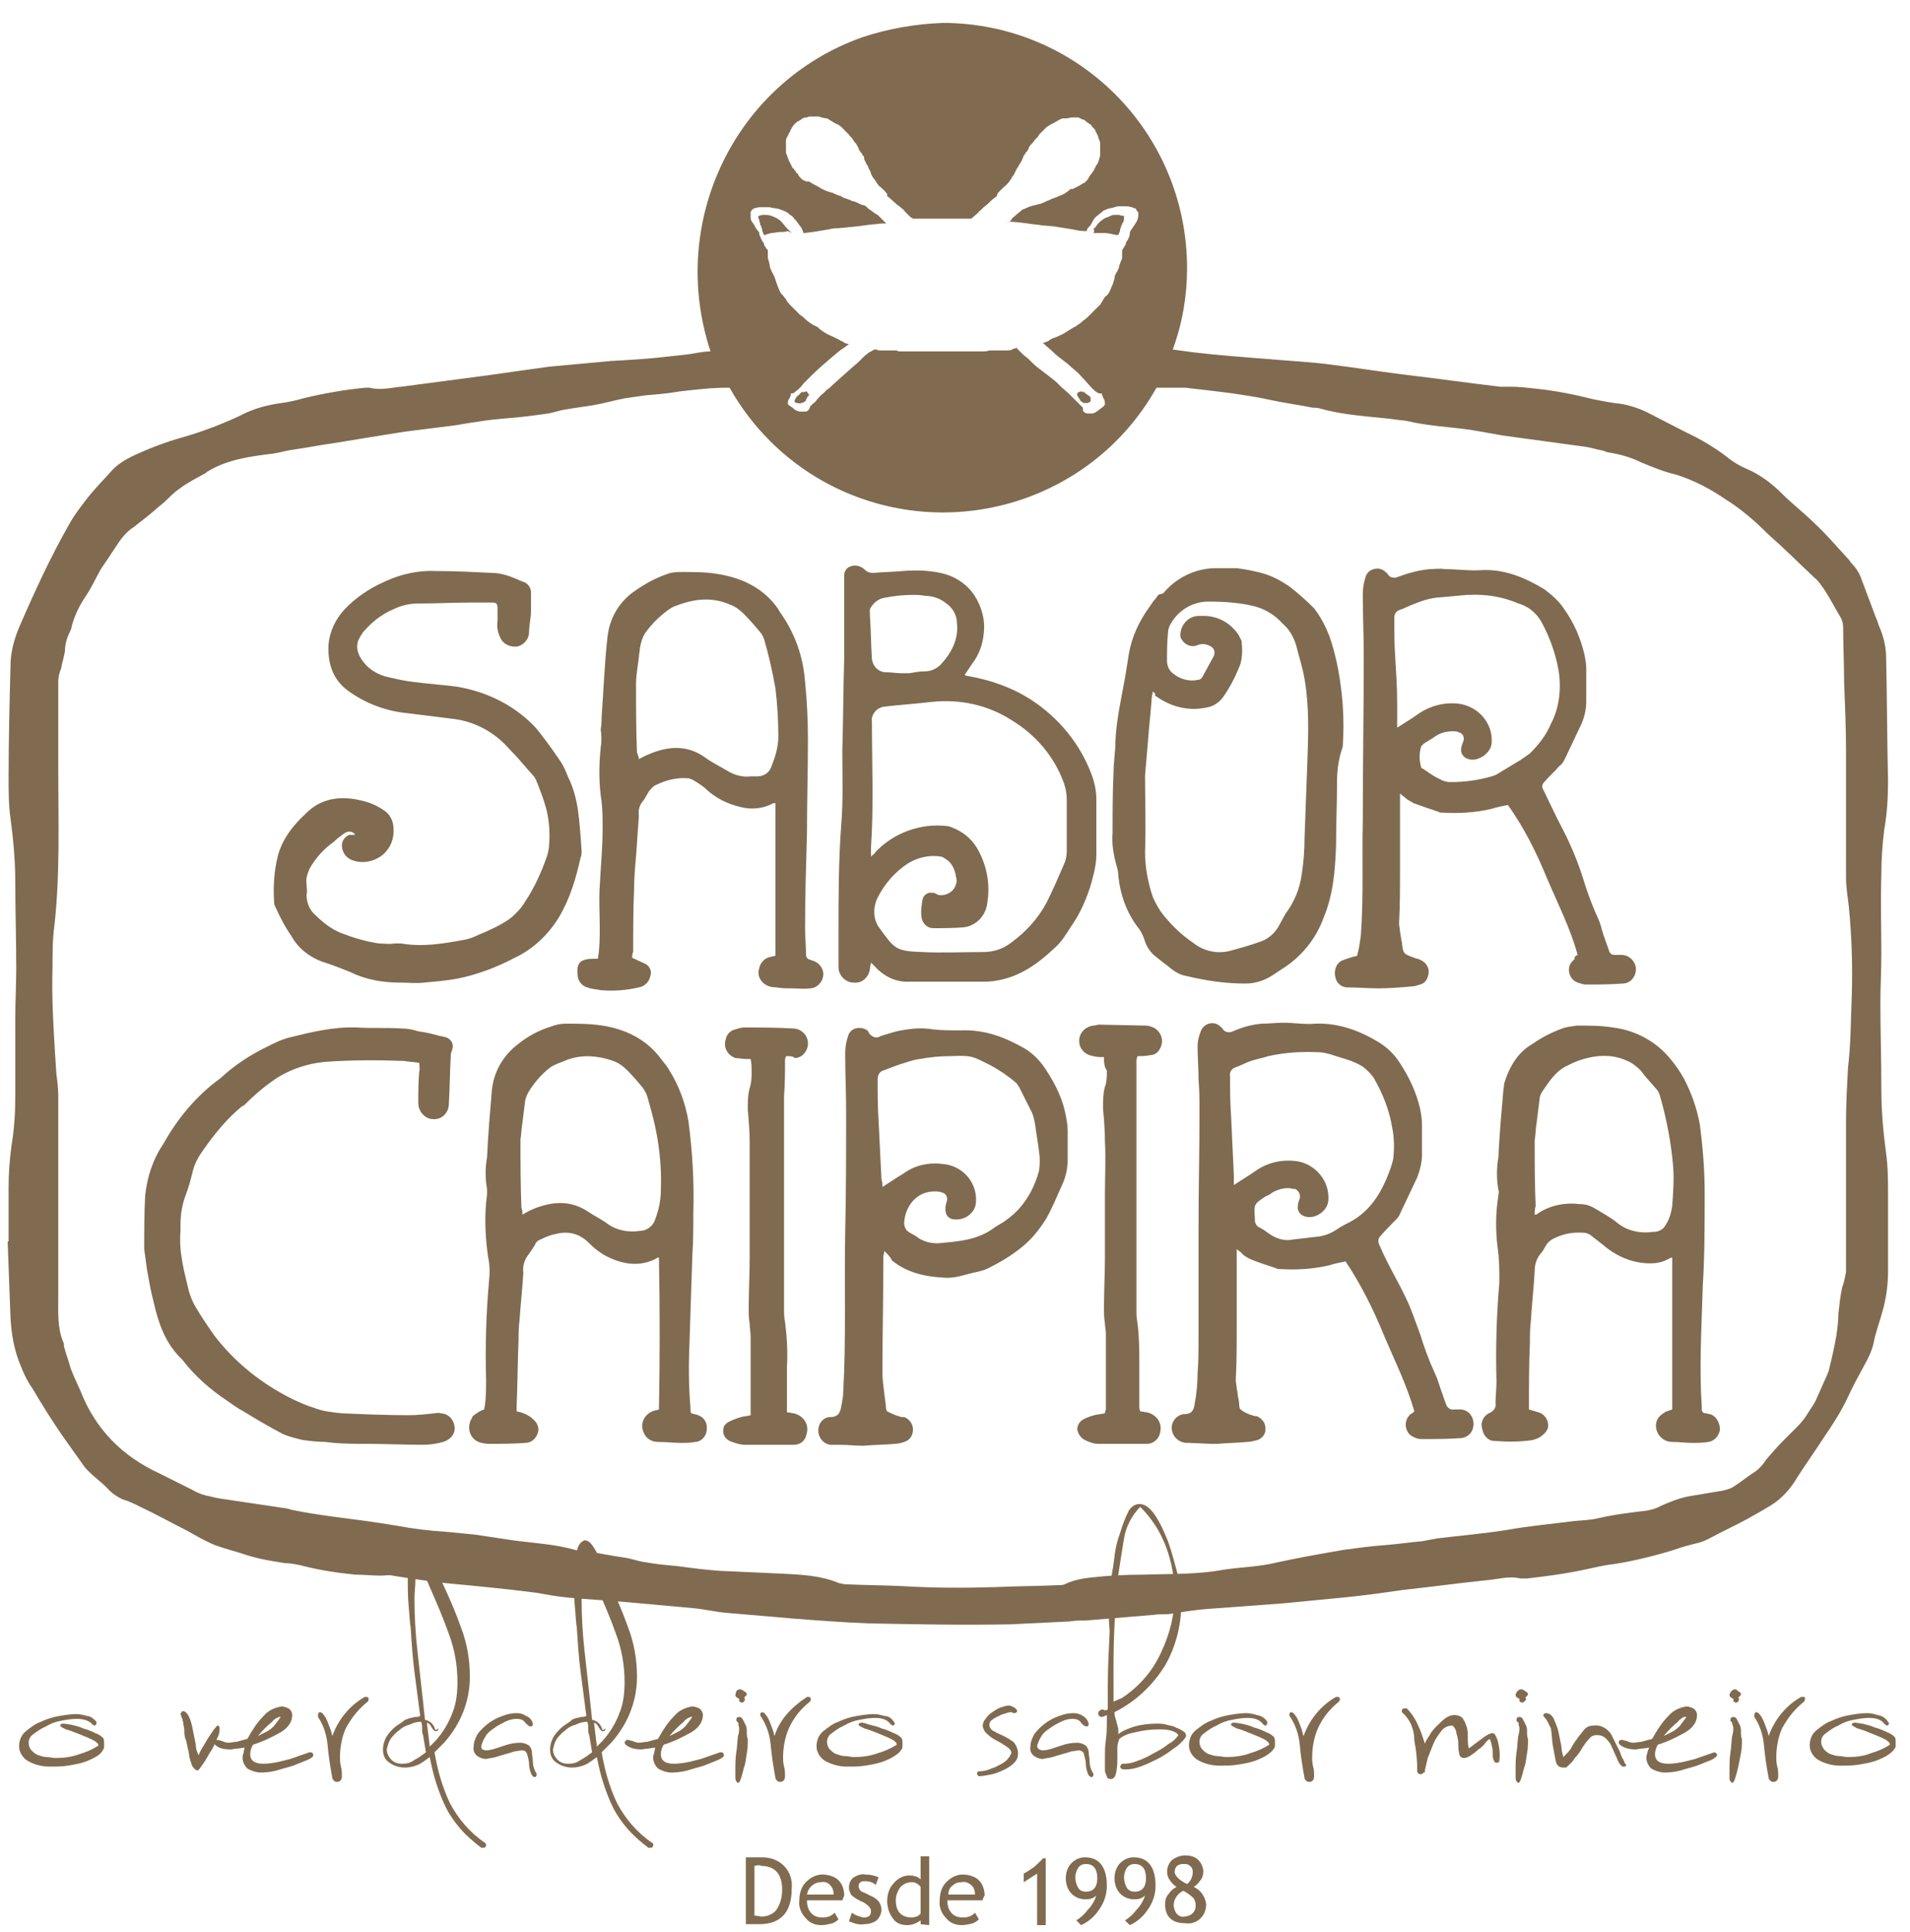 <?xml version="1.0" encoding="utf-8"?>
<!-- Generator: Adobe Illustrator 26.0.3, SVG Export Plug-In . SVG Version: 6.00 Build 0)  -->
<svg version="1.1" id="Layer_2_00000072966895459164992580000013331579650188307374_"
	 xmlns="http://www.w3.org/2000/svg" xmlns:xlink="http://www.w3.org/1999/xlink" x="0px" y="0px" viewBox="0 0 200 202.3"
	 style="enable-background:new 0 0 200 202.3;" xml:space="preserve">
<style type="text/css">
	.st0{fill:#806B50;}
	.st1{fill-rule:evenodd;clip-rule:evenodd;fill:#806B50;}
</style>
<path class="st0" d="M10.1,180.3v0.1c0,0.2-0.1,0.3-0.2,0.3c-0.1,0-0.2-0.1-0.3-0.2C9.3,180.2,8.8,180,8,180c-0.5,0-1.1,0.1-1.6,0.2
	c-0.6,0.1-1.1,0.3-1.6,0.6c-0.5,0.2-0.9,0.5-1.3,0.8c-0.3,0.2-0.5,0.5-0.5,0.9c0,0.3,0.1,0.6,0.3,0.8s0.4,0.4,0.7,0.5
	c0.3,0.1,0.6,0.2,0.9,0.2s0.6,0.1,0.9,0.1c0.8,0,1.7-0.1,2.5-0.4c0.7-0.2,1.4-0.5,2-0.9c0-0.2-0.2-0.4-0.6-0.6
	c-0.4-0.2-0.9-0.4-1.4-0.6c-0.5-0.2-1-0.4-1.4-0.5c-0.4-0.2-0.6-0.3-0.6-0.4c0-0.1,0.1-0.2,0.3-0.2c0.3,0,0.6,0.1,0.8,0.1
	c0.4,0.1,0.9,0.2,1.3,0.4c0.4,0.1,0.9,0.3,1.3,0.5c0.3,0.1,0.6,0.3,0.8,0.5c0.1,0.2,0.1,0.3,0.1,0.5c0,0.3,0,0.4,0,0.5
	c-0.1,0.3-0.3,0.6-0.6,0.8c-0.4,0.3-0.9,0.5-1.4,0.7c-0.6,0.2-1.2,0.3-1.8,0.4C6.5,185,5.8,185,5.2,185c-0.8,0-1.6-0.2-2.3-0.6
	c-0.5-0.3-0.9-0.9-0.9-1.5s0.2-1.2,0.7-1.6c0.5-0.4,1-0.8,1.6-1c0.6-0.3,1.3-0.5,1.9-0.6s1.2-0.2,1.8-0.2c0.4,0,0.8,0.1,1.1,0.2
	C9.5,179.7,9.8,180,10.1,180.3z"/>
<path class="st0" d="M19.3,181.2c0-0.3-0.1-0.5-0.1-0.7s-0.1-0.3-0.1-0.5c-0.1-0.1-0.1-0.3-0.2-0.5c0-0.1,0.1-0.2,0.2-0.3
	c0,0,0,0,0.1,0c0.2,0,0.4,0.2,0.6,0.6c0.2,0.4,0.3,0.9,0.4,1.4s0.2,1,0.3,1.5c0,0.4,0.1,0.7,0.3,1.1c0.1-0.2,0.2-0.5,0.4-0.8
	s0.4-0.7,0.6-1s0.4-0.6,0.6-0.9c0.2-0.2,0.3-0.4,0.4-0.4s0.2,0.1,0.2,0.3c0,0.4-0.1,0.8-0.3,1.1c-0.2,0.5-0.4,1-0.7,1.4
	c-0.3,0.5-0.5,0.9-0.8,1.3c-0.3,0.4-0.4,0.6-0.5,0.6c-0.2,0-0.4-0.2-0.6-0.5c-0.1-0.4-0.3-0.8-0.3-1.2c-0.1-0.5-0.2-0.9-0.3-1.4
	C19.3,181.9,19.3,181.5,19.3,181.2z"/>
<path class="st0" d="M22.5,182.7c0-0.1-0.1-0.1-0.1-0.2c0-0.1,0.1-0.2,0.2-0.3c0,0,0,0,0.1,0c0.2,0,0.4,0.1,0.5,0.1
	c0.2,0.1,0.5,0.2,0.7,0.2c0.3,0,0.6-0.1,0.9-0.1c0.3-0.1,0.7-0.2,1.1-0.3c0.5-0.9,1-1.7,1.7-2.4c0.5-0.6,1.2-0.9,1.9-1
	c0.2,0,0.5,0.1,0.7,0.2c0.2,0.1,0.4,0.4,0.4,0.7c0,0.7-0.4,1.3-1.2,1.8c-0.9,0.5-1.9,1-2.9,1.3c-0.2,0.3-0.3,0.7-0.3,1
	c0,0.7,0.5,1,1.4,1c0.5,0,1.1-0.1,1.6-0.2l1.2-0.3l2-0.7h0.1c0.2,0,0.3,0.1,0.3,0.3s-0.2,0.3-0.6,0.5c-0.5,0.2-1,0.4-1.5,0.6
	c-0.6,0.2-1.1,0.3-1.7,0.5c-0.4,0.1-0.9,0.2-1.3,0.2c-0.6,0.1-1.3-0.1-1.8-0.4c-0.3-0.3-0.5-0.7-0.5-1.1c0-0.2,0-0.3,0.1-0.5
	c0-0.2,0.1-0.4,0.1-0.6c-0.4,0.1-0.9,0.1-1.4,0.2C23.5,183.2,22.9,183.1,22.5,182.7z M28.5,180.3c-0.5,0.4-1,0.9-1.5,1.5l1-0.5
	c0.3-0.2,0.6-0.4,0.8-0.7c0.1-0.1,0.3-0.4,0.6-0.8l0,0h-0.1c0,0,0,0-0.1,0C29,179.9,28.7,180,28.5,180.3L28.5,180.3z M29.6,179.9
	L29.6,179.9L29.6,179.9z"/>
<path class="st0" d="M33.3,179.6c0-0.2,0.1-0.3,0.2-0.3s0.3,0.1,0.4,0.3c0.2,0.2,0.3,0.5,0.4,0.7c0.1,0.3,0.2,0.5,0.3,0.8
	c0.1,0.2,0.1,0.4,0.2,0.7c0.6-1.7,1.8-3.2,3.4-4.1h0.1h0.1c0.1,0,0.2,0.1,0.2,0.2l0,0c0,0.1,0,0.2-0.1,0.3c-1,0.8-1.7,1.7-2.3,2.8
	c-0.4,0.9-0.6,2-0.6,3c0,0.3,0,0.6,0.1,1c0.1,0.3,0.1,0.7,0.1,1c0,0.4-0.2,0.6-0.5,0.6c-0.1,0-0.2,0-0.3-0.1s-0.2-0.2-0.2-0.3
	c-0.2-1.1-0.4-2.3-0.5-3.5c-0.1-1-0.4-2-1-2.9C33.3,179.8,33.3,179.6,33.3,179.6z"/>
<path class="st0" d="M43,179.9c0.2,0,0.3-0.1,0.5-0.1s0.3,0,0.5-0.1c-0.2-1.5-0.4-3.1-0.6-4.6c-0.2-1.5-0.3-3.1-0.4-4.7
	c-0.1-0.4-0.1-1.1-0.2-2.1c-0.1-1-0.1-2-0.1-3c0-0.5,0-0.9,0.1-1.4s0.1-0.9,0.1-1.3c0.1-0.3,0.2-0.6,0.3-0.9
	c0.1-0.2,0.3-0.3,0.5-0.4c0.3,0,0.6,0.2,0.8,0.5c0.3,0.4,0.5,0.8,0.7,1.2c0.2,0.5,0.4,1,0.6,1.4s0.3,0.9,0.4,1.1
	c0.8,1.7,1.5,3.3,2.1,5c0.6,1.6,0.9,3.3,0.9,5.1c0,2.6-1,5-2.7,6.9l-1,1c0.3,1.8,0.8,3.6,1.6,5.3c0.9,1.7,2.1,3.1,3.7,4.2
	c0.1,0.1,0.1,0.1,0.1,0.2c0,0.2-0.1,0.3-0.3,0.3h-0.2c-0.8-0.6-1.6-1.3-2.2-2c-0.6-0.7-1.1-1.4-1.5-2.2s-0.7-1.6-1-2.5
	S45.2,185,45,184c-0.4,0.3-0.8,0.6-1.2,0.8c-0.5,0.2-0.9,0.3-1.4,0.3c-0.6,0-1.2-0.2-1.6-0.5c-0.5-0.3-0.7-0.8-0.7-1.4
	c0-0.4,0.1-0.8,0.3-1.2s0.5-0.7,0.8-1s0.7-0.5,1.1-0.8C42.2,180.2,42.6,180,43,179.9z M44.3,181.7c-0.1-0.2-0.1-0.4-0.1-0.7
	c0-0.2,0-0.4-0.1-0.7c-0.4,0-0.8,0.1-1.2,0.3c-0.4,0.1-0.8,0.3-1.1,0.6c-0.3,0.2-0.6,0.5-0.9,0.9c-0.2,0.3-0.3,0.7-0.4,1.1
	c0,0.4,0.2,0.8,0.5,1.1s0.7,0.4,1.1,0.4c0.5,0,0.9-0.1,1.3-0.4c0.4-0.2,0.8-0.5,1.2-0.8L44.3,181.7z M45.9,181
	c0,0.2-0.1,0.3-0.3,0.3c-0.1,0-0.2-0.1-0.4-0.4c-0.1-0.2-0.2-0.4-0.5-0.5l0.3,2.5l0.6-0.6c0.8-0.9,1.4-1.9,1.8-3
	c0.4-1,0.5-2.1,0.5-3.2c0-1.7-0.3-3.4-0.9-5c-0.6-1.7-1.3-3.3-2-4.9c-0.2-0.5-0.4-0.9-0.6-1.4c-0.2-0.5-0.4-1.1-0.7-1.5
	c-0.1,0.7-0.2,1.4-0.2,2.1c0,0.7-0.1,1.3-0.1,2c0,1.8,0.1,3.6,0.3,5.4c0.2,1.8,0.4,3.6,0.6,5.4l0.2,1.9c0.5,0.1,0.9,0.4,1.1,1.1
	L45.9,181z"/>
<path class="st0" d="M55.8,180.5c0,0.2-0.1,0.3-0.2,0.3c-0.2,0-0.3-0.1-0.6-0.4c-0.2-0.3-0.5-0.4-0.9-0.4s-0.8,0.1-1.2,0.3
	s-0.8,0.4-1.2,0.7c-0.3,0.2-0.7,0.5-0.9,0.9c-0.2,0.3-0.3,0.6-0.4,0.9c0,0.2,0,0.3,0.1,0.4c0.1,0,0.2,0.1,0.4,0.1
	c0.3,0,0.7-0.1,1-0.2c0.3-0.1,0.6-0.2,0.9-0.3c0.6-0.2,1.1-0.3,1.7-0.3c0.3,0,0.6,0.1,0.9,0.3c0.2,0.2,0.3,0.5,0.3,0.7
	c0,0.3,0.1,0.6,0.1,1s0.1,0.7,0.3,1.1c0,0,0.1,0.1,0.1,0.2c0,0.2-0.1,0.3-0.2,0.3c-0.1,0-0.3-0.1-0.4-0.4c-0.1-0.3-0.2-0.6-0.2-1
	c0-0.3-0.1-0.6-0.2-1c-0.1-0.3-0.3-0.4-0.5-0.4c-0.3,0-0.6,0.1-0.8,0.1c-0.3,0.1-0.6,0.2-1,0.3c-0.3,0.1-0.7,0.2-1,0.3
	s-0.6,0.1-1,0.2c-0.3,0-0.6-0.1-0.9-0.3c-0.3-0.2-0.5-0.6-0.4-1c0-0.5,0.2-0.9,0.4-1.3c0.3-0.4,0.7-0.8,1.1-1.1
	c0.4-0.3,0.9-0.6,1.5-0.8c0.5-0.2,1-0.3,1.5-0.3c0.4,0,0.7,0.1,1,0.3C55.4,179.8,55.7,180.1,55.8,180.5L55.8,180.5z"/>
<path class="st0" d="M60.4,179.9c0.2,0,0.3-0.1,0.5-0.1c0.1,0,0.3,0,0.5-0.1c-0.2-1.5-0.4-3.1-0.6-4.6c-0.2-1.5-0.3-3.1-0.4-4.7
	c-0.1-0.4-0.1-1.1-0.2-2.1s-0.1-2-0.1-3c0-0.5,0-0.9,0.1-1.4c0-0.4,0.1-0.8,0.2-1.3c0-0.3,0.1-0.6,0.3-0.9c0.1-0.2,0.3-0.3,0.5-0.4
	c0.3,0,0.6,0.2,0.8,0.5c0.3,0.4,0.5,0.8,0.7,1.2c0.2,0.5,0.4,1,0.6,1.4s0.3,0.9,0.4,1.1c0.8,1.7,1.5,3.3,2.1,5
	c0.6,1.6,0.9,3.3,0.9,5.1c0,2.6-1,5-2.7,6.9l-1,1c0.3,1.8,0.8,3.6,1.6,5.3c0.9,1.7,2.1,3.1,3.7,4.2c0.1,0,0.1,0.1,0.1,0.2
	c0,0.2-0.1,0.3-0.3,0.3h-0.2c-0.8-0.6-1.6-1.3-2.2-2s-1.1-1.4-1.5-2.2s-0.7-1.6-1-2.5s-0.5-1.8-0.7-2.8c-0.4,0.3-0.8,0.6-1.2,0.8
	c-0.5,0.2-0.9,0.3-1.4,0.3c-0.6,0-1.2-0.2-1.6-0.5c-0.5-0.3-0.7-0.8-0.7-1.4c0-0.4,0.1-0.8,0.3-1.2s0.5-0.7,0.8-1s0.7-0.5,1.1-0.8
	C59.7,180.2,60,180,60.4,179.9z M61.7,181.7c-0.1-0.2-0.1-0.4-0.1-0.7c0-0.2,0-0.4-0.1-0.7c-0.4,0-0.8,0.1-1.2,0.3
	c-0.4,0.1-0.8,0.3-1.1,0.6c-0.3,0.2-0.6,0.5-0.9,0.9c-0.2,0.3-0.3,0.7-0.4,1.1c0,0.4,0.2,0.8,0.5,1.1s0.7,0.4,1.1,0.4
	c0.5,0,0.9-0.1,1.3-0.4c0.4-0.2,0.8-0.5,1.2-0.8L61.7,181.7z M63.4,181c0,0.2-0.1,0.3-0.3,0.3c-0.1,0-0.2-0.1-0.4-0.4
	c-0.1-0.2-0.2-0.4-0.5-0.5l0.3,2.5l0.6-0.6c0.8-0.9,1.4-1.9,1.8-3c0.4-1,0.5-2.1,0.5-3.2c0-1.7-0.3-3.4-0.9-5
	c-0.6-1.7-1.3-3.3-2-4.9c-0.2-0.5-0.4-0.9-0.6-1.4c-0.2-0.5-0.4-1.1-0.7-1.5c-0.1,0.7-0.2,1.4-0.2,2.1c0,0.7-0.1,1.3-0.1,2
	c0,1.8,0.1,3.6,0.3,5.4c0.2,1.8,0.4,3.6,0.6,5.4l0.2,1.9c0.5,0.1,0.9,0.4,1.1,1.1L63.4,181z"/>
<path class="st0" d="M65.5,182.7c0-0.1-0.1-0.1-0.1-0.2c0-0.1,0.1-0.2,0.2-0.3c0,0,0,0,0.1,0c0.2,0,0.3,0.1,0.5,0.1
	c0.2,0.1,0.5,0.2,0.7,0.2c0.3,0,0.6-0.1,0.9-0.1c0.3-0.1,0.7-0.2,1.1-0.3c0.5-0.9,1-1.7,1.7-2.4c0.5-0.6,1.2-0.9,1.9-1
	c0.2,0,0.5,0.1,0.7,0.2c0.2,0.1,0.4,0.4,0.4,0.7c0,0.7-0.4,1.3-1.2,1.8c-0.9,0.5-1.9,1-2.9,1.3c-0.2,0.3-0.3,0.7-0.3,1
	c0,0.7,0.5,1,1.4,1c0.5,0,1.1-0.1,1.6-0.2l1.2-0.3l2-0.7h0.1c0.2,0,0.3,0.1,0.3,0.3s-0.2,0.3-0.6,0.5c-0.5,0.2-1,0.4-1.5,0.6
	c-0.6,0.2-1.1,0.3-1.7,0.5c-0.4,0.1-0.9,0.2-1.3,0.2c-0.6,0.1-1.3-0.1-1.8-0.4c-0.3-0.3-0.5-0.7-0.5-1.1c0-0.2,0-0.3,0.1-0.5
	c0-0.2,0.1-0.4,0.1-0.6c-0.4,0.1-0.9,0.1-1.4,0.2C66.6,183.2,66,183.1,65.5,182.7z M71.6,180.3c-0.5,0.4-1,0.9-1.5,1.5l1-0.5
	c0.3-0.2,0.6-0.4,0.8-0.7c0.1-0.1,0.3-0.4,0.6-0.8h-0.1l0,0c0,0,0,0-0.1,0C72.1,179.9,71.8,180,71.6,180.3L71.6,180.3z M72.7,179.9
	L72.7,179.9L72.7,179.9z"/>
<path class="st0" d="M77.9,178.2c-0.1,0.1-0.2,0.1-0.2,0.1c-0.1,0-0.3-0.1-0.3-0.2c0,0,0,0,0-0.1v-0.1c-0.2-0.1-0.4-0.2-0.4-0.4
	c0-0.1,0.1-0.3,0.1-0.4c0.1-0.1,0.2-0.2,0.4-0.2c0.1,0,0.3,0.1,0.4,0.2c0.2,0.1,0.3,0.2,0.3,0.3s-0.1,0.2-0.3,0.4c0,0,0.1,0,0.1,0.1
	S78,178,77.9,178.2L77.9,178.2z M77.2,180.3c-0.1-0.1-0.1-0.1-0.1-0.2c0-0.2,0.1-0.3,0.3-0.3c0.2,0,0.3,0.1,0.4,0.3s0.2,0.4,0.3,0.6
	c0.1,0.2,0.1,0.5,0.1,0.7s0,0.5,0.1,0.7c0,0.5,0,1-0.1,1.5s-0.1,1-0.3,1.5c-0.1,0.4-0.2,0.8-0.3,1.1c-0.1,0.3-0.2,0.5-0.3,0.5
	s-0.3-0.2-0.3-0.5s0-0.6,0-0.8c0-0.6,0-1.3,0.1-1.9c0.1-0.6,0.1-1.3,0.2-1.9v0.3c0-0.3,0.1-0.5,0.1-0.8c0-0.2,0-0.3-0.1-0.5
	C77.4,180.5,77.3,180.4,77.2,180.3L77.2,180.3z"/>
<path class="st0" d="M79.6,179.6c0-0.2,0.1-0.3,0.2-0.3s0.3,0.1,0.4,0.3c0.2,0.2,0.3,0.5,0.4,0.7c0.1,0.3,0.2,0.5,0.3,0.8
	c0.1,0.2,0.1,0.4,0.2,0.7c0.5-1.6,1.6-2.9,3.4-4.1h0.1h0.1c0.1,0,0.2,0.1,0.2,0.2l0,0c0,0.1,0,0.2-0.1,0.3c-1,0.8-1.7,1.7-2.2,2.8
	c-0.4,0.9-0.6,2-0.6,3c0,0.3,0,0.6,0.1,1c0.1,0.3,0.1,0.7,0.1,1c0,0.4-0.2,0.6-0.5,0.6c-0.1,0-0.2,0-0.3-0.1
	c-0.1-0.1-0.2-0.2-0.2-0.3c-0.2-1.1-0.4-2.3-0.5-3.5c-0.1-1-0.4-2-1-2.9L79.6,179.6z"/>
<path class="st0" d="M93.6,180.3c0,0,0,0.1,0.1,0.1c0,0.2-0.1,0.3-0.2,0.3s-0.2-0.1-0.3-0.2c-0.3-0.4-0.8-0.6-1.6-0.6
	c-0.5,0-1.1,0.1-1.6,0.2c-0.6,0.1-1.1,0.3-1.6,0.6c-0.5,0.2-0.9,0.5-1.3,0.8c-0.3,0.2-0.5,0.5-0.5,0.9c0,0.3,0.1,0.6,0.3,0.8
	c0.2,0.2,0.4,0.4,0.7,0.5c0.3,0.1,0.6,0.2,0.9,0.2s0.6,0.1,0.9,0.1c0.8,0,1.7-0.1,2.5-0.4c0.7-0.2,1.4-0.5,2-0.9
	c0-0.2-0.2-0.4-0.6-0.6c-0.4-0.2-0.9-0.4-1.4-0.6c-0.5-0.2-1-0.4-1.4-0.5c-0.4-0.2-0.6-0.3-0.6-0.4c0-0.1,0.1-0.2,0.3-0.2
	c0.3,0,0.5,0.1,0.8,0.2c0.4,0.1,0.9,0.2,1.3,0.4c0.4,0.1,0.9,0.3,1.3,0.5c0.3,0.1,0.6,0.3,0.8,0.5c0.1,0.2,0.1,0.3,0.1,0.5
	c0,0.3,0,0.4,0,0.5c-0.1,0.3-0.4,0.6-0.7,0.8c-0.4,0.3-0.9,0.5-1.4,0.7c-0.6,0.2-1.2,0.3-1.8,0.4c-0.6,0.1-1.3,0.1-1.9,0.1
	c-0.8,0-1.6-0.2-2.3-0.6c-0.5-0.3-0.9-0.9-0.9-1.5s0.2-1.2,0.7-1.6c0.5-0.4,1-0.8,1.6-1c0.6-0.3,1.3-0.5,1.9-0.6s1.2-0.2,1.8-0.2
	c0.4,0,0.8,0.1,1.1,0.2C93.1,179.7,93.4,180,93.6,180.3z"/>
<path class="st0" d="M106.5,179.1L106.5,179.1c0,0.1,0,0.1,0,0.1c0,0.1-0.1,0.2-0.3,0.2c-0.2,0-0.2,0-0.2-0.1c-0.2,0-0.4,0-0.6,0.1
	c-0.3,0.1-0.5,0.1-0.8,0.3c-0.2,0.1-0.5,0.2-0.7,0.4c-0.2,0.1-0.3,0.3-0.3,0.5c0,0.3,0.2,0.6,0.5,0.7c0.3,0.2,0.6,0.3,1,0.5
	s0.7,0.4,1,0.6c0.3,0.3,0.5,0.8,0.5,1.2s-0.1,0.7-0.4,1s-0.6,0.5-1,0.7s-0.9,0.4-1.3,0.5c-0.5,0.1-1,0.2-1.4,0.2
	c-0.1,0-0.2-0.2-0.2-0.3s0.1-0.2,0.2-0.2l0,0c0.4,0,0.9-0.1,1.3-0.3c0.4-0.1,0.7-0.3,1.1-0.5c0.3-0.2,0.5-0.3,0.7-0.6
	c0.1-0.1,0.2-0.3,0.3-0.5c0-0.3-0.2-0.5-0.5-0.7s-0.6-0.4-1-0.6c-0.4-0.2-0.7-0.4-1-0.7c-0.3-0.2-0.4-0.5-0.5-0.8
	c0-0.3,0.1-0.6,0.3-0.8c0.2-0.3,0.4-0.5,0.7-0.7c0.3-0.2,0.6-0.4,0.9-0.5s0.6-0.2,0.9-0.2C106,178.7,106.3,178.8,106.5,179.1z"/>
<path class="st0" d="M114,180.5c0,0.2-0.1,0.3-0.2,0.3s-0.4-0.1-0.6-0.4c-0.2-0.3-0.5-0.4-0.9-0.4s-0.8,0.1-1.2,0.3
	c-0.4,0.2-0.8,0.4-1.2,0.7c-0.3,0.2-0.7,0.5-0.9,0.9c-0.2,0.3-0.3,0.6-0.4,0.9c0,0.2,0.1,0.3,0.2,0.4c0.1,0,0.2,0.1,0.4,0.1
	c0.3,0,0.7-0.1,1-0.2c0.3-0.1,0.6-0.2,0.9-0.3c0.6-0.2,1.1-0.3,1.7-0.3c0.3,0,0.6,0.1,0.9,0.3c0.2,0.2,0.3,0.5,0.3,0.7
	c0,0.3,0.1,0.6,0.1,1s0.1,0.7,0.3,1.1c0,0,0.1,0.1,0.1,0.2c0,0.2-0.1,0.3-0.2,0.3s-0.3-0.1-0.4-0.4c-0.1-0.3-0.2-0.6-0.2-1
	c0-0.3-0.1-0.6-0.2-1c0-0.2-0.3-0.4-0.5-0.4c-0.3,0-0.5,0.1-0.8,0.1c-0.3,0.1-0.6,0.2-1,0.3l-1,0.3c-0.3,0.1-0.7,0.1-1,0.2
	c-0.3,0-0.6-0.1-0.9-0.3s-0.5-0.6-0.4-1c0-0.5,0.2-0.9,0.4-1.3c0.3-0.4,0.7-0.8,1.1-1.1s0.9-0.6,1.5-0.8c0.5-0.2,1-0.3,1.5-0.3
	c0.4,0,0.7,0.1,1,0.3C113.6,179.8,113.9,180.1,114,180.5L114,180.5z"/>
<path class="st0" d="M116.4,165c0.1-0.5,0.2-1.2,0.3-2c0.1-0.9,0.3-1.7,0.6-2.5c0.2-0.7,0.5-1.5,0.8-2.1c0.2-0.5,0.7-0.9,1.2-0.9
	c0.6,0,1.1,0.4,1.6,1.1c0.6,0.9,1,1.8,1.4,2.8c0.4,1.1,0.7,2.3,1,3.4c0.2,1,0.4,2.1,0.4,3.1c0,2.3-0.6,4.6-1.7,6.5
	c-1.3,2.1-3.1,3.8-5.3,4.9c0,0.2,0,0.4,0.1,0.6c0,0.1,0.1,0.3,0.1,0.3c0,0.1,0,0.2,0.1,0.4c0,0.2,0.1,0.3,0.1,0.5v0.5
	c0.5-0.4,1.1-0.6,1.7-0.8c0.7-0.2,1.5-0.3,2.3-0.3c0.3,0,0.7,0,1,0.1s0.7,0.1,1,0.3c0.3,0.1,0.5,0.2,0.8,0.4
	c0.2,0.1,0.3,0.3,0.3,0.5l-0.1,0.2c-0.3,0.4-0.7,0.8-1.2,1.1c-0.5,0.4-1.1,0.8-1.7,1.1s-1.2,0.6-1.8,0.8c-0.5,0.2-1.1,0.3-1.6,0.3
	c-0.3,0-0.5-0.1-0.5-0.3c0-0.1,0.1-0.2,0.2-0.3c0,0,0,0,0.1,0h0.1c0.5,0,0.9-0.1,1.4-0.3c0.6-0.2,1.2-0.5,1.7-0.8
	c0.6-0.3,1.1-0.6,1.6-1c0.4-0.2,0.7-0.5,1-0.9c-0.3-0.4-0.9-0.6-2-0.6c-0.9,0-1.7,0.1-2.5,0.3c-0.6,0.1-1.2,0.3-1.7,0.7
	c-0.1,0.3-0.2,0.6-0.2,0.9c0,0.1,0,0.2,0,0.4s0,0.4,0,0.6c0,0.5,0,1-0.1,1.5c-0.1,0.6-0.3,0.8-0.6,0.8c-0.2,0-0.4-0.1-0.4-0.3
	c-0.1-0.2-0.2-0.4-0.2-0.6c0-0.2,0-0.5,0-0.7c0-0.3,0-0.4,0-0.6c0-0.6,0-1.3,0.1-1.9c0.1-0.7,0.1-1.4,0.1-2.1v-0.5
	c-0.2,0.1-0.4,0.2-0.6,0.2c-0.1,0-0.1-0.1-0.2-0.1c-0.1-0.1-0.1-0.2-0.1-0.3c0-0.2,0.2-0.3,0.4-0.4c0.1,0,0.2,0.1,0.3,0.1
	c0.1,0,0.2,0,0.3-0.1c0-0.4,0-0.8,0-1.2s0-0.8,0-1.2c0-1.9,0.1-3.8,0.2-5.8C116,168.9,116.1,167,116.4,165z M117.5,177.8
	c1.8-1.2,3.2-2.8,4.1-4.8c0.9-1.9,1.4-3.9,1.4-6c0-1.7-0.3-3.4-0.9-5s-1.5-3-2.7-4.2c-0.9,0.9-1.5,2.1-1.7,3.3s-0.4,2.5-0.6,3.8
	c-0.2,1.8-0.3,3.6-0.4,5.3c-0.1,1.8-0.1,3.5-0.1,5.3v2.7L117.5,177.8z"/>
<path class="st0" d="M132.7,180.3v0.1c0,0.2-0.1,0.3-0.2,0.3c-0.1,0-0.2-0.1-0.3-0.2c-0.3-0.4-0.8-0.6-1.6-0.6
	c-0.5,0-1.1,0.1-1.6,0.2c-0.6,0.1-1.1,0.3-1.6,0.6c-0.5,0.2-0.9,0.5-1.3,0.8c-0.3,0.2-0.5,0.5-0.5,0.9c0,0.3,0.1,0.6,0.3,0.8
	c0.2,0.2,0.4,0.4,0.7,0.5c0.3,0.1,0.6,0.2,0.9,0.2s0.6,0.1,0.9,0.1c0.8,0,1.7-0.1,2.5-0.4c0.7-0.2,1.4-0.5,2-0.9
	c0-0.2-0.2-0.4-0.6-0.6c-0.4-0.2-0.9-0.4-1.4-0.6c-0.5-0.2-1-0.4-1.4-0.5c-0.4-0.2-0.6-0.3-0.6-0.4c0-0.1,0.1-0.2,0.3-0.2
	c0.3,0,0.6,0.1,0.8,0.1c0.4,0.1,0.9,0.2,1.3,0.4c0.4,0.1,0.9,0.3,1.3,0.5c0.3,0.1,0.6,0.3,0.8,0.5c0.1,0.2,0.1,0.3,0.1,0.5
	c0,0.3,0,0.4,0,0.5c-0.1,0.3-0.4,0.6-0.7,0.8c-0.4,0.3-0.9,0.5-1.4,0.7c-0.6,0.2-1.2,0.3-1.8,0.4c-0.6,0.1-1.3,0.1-1.9,0.1
	c-0.8,0-1.6-0.2-2.3-0.6c-0.5-0.3-0.9-0.9-0.9-1.5s0.2-1.2,0.7-1.6c0.5-0.4,1-0.8,1.6-1c0.6-0.3,1.3-0.5,1.9-0.6s1.2-0.2,1.8-0.2
	c0.4,0,0.8,0.1,1.1,0.2C132.2,179.7,132.5,180,132.7,180.3z"/>
<path class="st0" d="M135,179.6c0-0.2,0.1-0.3,0.2-0.3s0.3,0.1,0.4,0.3c0.2,0.2,0.3,0.5,0.4,0.7c0.1,0.3,0.2,0.5,0.3,0.8
	s0.1,0.5,0.2,0.7c0.6-1.7,1.8-3.2,3.4-4.1h0.1h0.1c0.1,0,0.2,0.1,0.2,0.2c0,0.1,0,0.2-0.1,0.3c-1,0.8-1.7,1.7-2.2,2.8
	c-0.4,0.9-0.6,2-0.6,3c0,0.3,0,0.6,0.1,1c0.1,0.3,0.1,0.7,0.1,1c0,0.4-0.2,0.6-0.5,0.6c-0.1,0-0.2,0-0.3-0.1s-0.2-0.2-0.2-0.3
	c-0.2-1.1-0.4-2.3-0.5-3.5c-0.1-1-0.4-2-1-2.9L135,179.6z"/>
<path class="st0" d="M146.8,179.3C146.8,179.2,146.8,179.2,146.8,179.3c0-0.1,0-0.2,0-0.2c0-0.1,0.1-0.2,0.3-0.2c0.1,0,0.1,0,0.2,0
	c0.5,0.5,0.9,1.1,1.2,1.8c0.3,0.6,0.5,1.3,0.7,1.9c0.1-0.3,0.3-0.6,0.5-0.9c0.2-0.4,0.5-0.7,0.8-1s0.6-0.6,0.9-0.8
	c0.3-0.2,0.6-0.3,0.9-0.3c0.3,0,0.7,0.1,0.9,0.4c0.2,0.3,0.3,0.6,0.4,0.9c0.1,0.4,0.1,0.8,0.1,1.1c0,0.4,0,0.7,0.1,1.1l1.6-1.2
	c0.3-0.2,0.6-0.4,0.9-0.4c0.2,0,0.3,0.2,0.5,0.7c0.2,0.7,0.3,1.5,0.2,2.2c0,0.1-0.1,0.2-0.3,0.2s-0.2-0.1-0.3-0.3s-0.1-0.5-0.1-0.7
	c0-0.3,0-0.5-0.1-0.8c0-0.2-0.1-0.4-0.2-0.7c-0.2,0.1-0.4,0.3-0.6,0.6c-0.2,0.2-0.4,0.4-0.6,0.5c-0.3,0.3-0.6,0.5-0.9,0.7
	c-0.2,0.1-0.4,0.2-0.6,0.2c-0.3,0-0.5-0.2-0.5-0.5c-0.1-0.3-0.1-0.7-0.1-1c0-0.4-0.1-0.8-0.2-1.1c0-0.3-0.2-0.6-0.4-0.8
	c-0.5,0-0.9,0.2-1.2,0.6c-0.3,0.4-0.6,0.8-0.8,1.3s-0.4,1-0.6,1.5c-0.1,0.4-0.2,0.9-0.3,1.3v0.2h-0.1c-0.1,0.1-0.2,0.2-0.3,0.2
	c-0.2,0-0.4-0.1-0.4-0.3l0,0v-0.1c0-1.1-0.1-2.1-0.3-3.1C148.1,181,147.6,180,146.8,179.3z"/>
<path class="st0" d="M159.6,178.2c-0.1,0.1-0.2,0.1-0.2,0.1c-0.1,0-0.3-0.1-0.3-0.2c0,0,0,0,0-0.1v-0.1c-0.2-0.1-0.4-0.2-0.4-0.4
	c0-0.1,0.1-0.3,0.2-0.4c0.1-0.1,0.2-0.2,0.4-0.2c0.1,0,0.3,0.1,0.4,0.2c0.2,0.1,0.3,0.2,0.3,0.3s-0.1,0.2-0.3,0.4c0,0,0.1,0,0.1,0.1
	S159.8,178,159.6,178.2L159.6,178.2z M158.9,180.3c-0.1,0-0.1-0.1-0.1-0.2c0-0.2,0.1-0.3,0.3-0.3s0.3,0.1,0.4,0.3
	c0.1,0.2,0.2,0.4,0.3,0.6c0.1,0.2,0.1,0.5,0.1,0.7s0,0.5,0.1,0.7c0,0.5,0,1-0.1,1.5s-0.1,1-0.3,1.5c-0.1,0.4-0.2,0.8-0.3,1.1
	s-0.2,0.5-0.3,0.5s-0.3-0.2-0.3-0.5s0-0.6,0-0.8c0-0.6,0-1.3,0.1-1.9c0.1-0.6,0.1-1.3,0.2-1.9v0.3c0-0.3,0.1-0.5,0.1-0.8
	c0-0.2,0-0.3-0.1-0.5C159.1,180.5,159,180.4,158.9,180.3z"/>
<path class="st0" d="M161.7,179.8c-0.1-0.1-0.1-0.1-0.1-0.1c0-0.2,0.1-0.3,0.3-0.3c0.3,0,0.6,0.2,0.8,0.6c0.2,0.5,0.4,0.9,0.5,1.4
	s0.2,1,0.3,1.5c0,0.4,0.1,0.7,0.2,1.1c0.3-0.3,0.6-0.6,0.8-0.9c0.2-0.4,0.4-0.7,0.7-1.1c0.2-0.3,0.5-0.6,0.7-0.9
	c0.3-0.3,0.6-0.4,1-0.4c0.7-0.1,1.4,0.3,1.8,0.9c0.3,0.6,0.6,1.2,0.9,1.8c0.1,0.3,0.2,0.6,0.4,0.9c0.1,0.2,0.1,0.4,0.3,0.5
	c0,0.1-0.1,0.2-0.2,0.2l0,0h-0.2c-0.3-0.2-0.5-0.6-0.6-0.9c-0.2-0.4-0.3-0.7-0.5-1.1c-0.1-0.3-0.3-0.6-0.6-0.9
	c-0.3-0.3-0.6-0.4-1-0.4c-0.3,0-0.6,0.1-0.8,0.4c-0.3,0.3-0.5,0.6-0.7,0.9c-0.2,0.4-0.5,0.8-0.8,1.1c-0.2,0.4-0.6,0.7-0.9,1h-0.3
	c-0.4,0-0.7-0.2-0.8-0.7s-0.2-1.1-0.3-1.6c-0.1-0.6-0.1-1.2-0.2-1.8C162.2,180.6,162,180.1,161.7,179.8z"/>
<path class="st0" d="M169.6,182.7c0-0.1-0.1-0.1-0.1-0.2c0-0.2,0.1-0.3,0.3-0.3s0.3,0.1,0.5,0.1c0.2,0.1,0.5,0.2,0.7,0.2
	c0.3,0,0.6-0.1,0.9-0.1c0.3-0.1,0.7-0.2,1.1-0.3c0.5-0.9,1-1.7,1.7-2.4c0.5-0.6,1.2-0.9,1.9-1c0.2,0,0.5,0.1,0.7,0.2
	c0.2,0.1,0.4,0.4,0.4,0.7c0,0.7-0.4,1.3-1.2,1.8c-0.9,0.5-1.9,1-2.9,1.3c-0.2,0.3-0.3,0.7-0.3,1c0,0.7,0.5,1,1.4,1
	c0.5,0,1.1-0.1,1.6-0.2l1.2-0.3l2-0.7l0,0c0.1,0,0.2,0.1,0.3,0.2c0,0,0,0,0,0.1s-0.2,0.3-0.6,0.5c-0.5,0.2-1,0.4-1.5,0.6
	c-0.6,0.2-1.1,0.3-1.7,0.5c-0.4,0.1-0.9,0.2-1.3,0.2c-0.6,0.1-1.3-0.1-1.8-0.4c-0.3-0.3-0.5-0.7-0.5-1.1c0-0.2,0-0.3,0.1-0.5
	c0-0.2,0.1-0.4,0.2-0.6c-0.4,0.1-0.9,0.1-1.4,0.2C170.7,183.2,170.1,183.1,169.6,182.7z M175.7,180.3c-0.5,0.4-1,0.9-1.5,1.5l1-0.5
	c0.3-0.2,0.6-0.4,0.8-0.7l0.6-0.8h-0.1h-0.1c0,0,0,0-0.1,0C176.2,179.9,175.9,180,175.7,180.3z M176.7,179.9L176.7,179.9
	L176.7,179.9z"/>
<path class="st0" d="M182,178.2c-0.1,0.1-0.2,0.1-0.2,0.1c-0.1,0-0.3-0.1-0.3-0.2c0,0,0,0,0-0.1v-0.1c-0.2-0.1-0.4-0.2-0.4-0.4
	c0-0.1,0.1-0.3,0.2-0.4c0.1-0.1,0.2-0.2,0.4-0.2c0.1,0,0.2,0.1,0.3,0.2c0.2,0.1,0.3,0.2,0.3,0.3s-0.1,0.2-0.3,0.4c0,0,0.1,0,0.1,0.1
	S182.1,178,182,178.2L182,178.2z M181.3,180.3c-0.1,0-0.1-0.1-0.1-0.2c0-0.2,0.1-0.3,0.3-0.3s0.3,0.1,0.4,0.3
	c0.1,0.2,0.2,0.4,0.3,0.6c0.1,0.2,0.1,0.5,0.1,0.7s0,0.5,0.1,0.7c0,0.5,0,1-0.1,1.5s-0.2,1-0.3,1.5c-0.1,0.4-0.2,0.8-0.3,1.1
	s-0.2,0.5-0.3,0.5s-0.3-0.2-0.3-0.5s0-0.6,0-0.8c0-0.6,0-1.3,0.1-1.9c0.1-0.6,0.1-1.3,0.2-1.9v0.3c0-0.3,0.1-0.5,0.1-0.8
	c0-0.2,0-0.3-0.1-0.5C181.4,180.5,181.4,180.4,181.3,180.3z"/>
<path class="st0" d="M183.7,179.6c0-0.2,0.1-0.3,0.2-0.3s0.3,0.1,0.4,0.3c0.2,0.2,0.3,0.5,0.4,0.7c0.2,0.5,0.4,1,0.5,1.5
	c0.6-1.7,1.8-3.2,3.4-4.1h0.1h0.1c0.1,0,0.2,0,0.2,0.1c0,0,0,0,0,0.1s0,0.2-0.1,0.3c-1,0.8-1.7,1.7-2.3,2.8c-0.4,0.9-0.6,2-0.6,3
	c0,0.3,0,0.6,0.1,1c0.1,0.3,0.1,0.7,0.1,1c0,0.4-0.2,0.6-0.5,0.6c-0.1,0-0.2,0-0.3-0.1s-0.2-0.2-0.2-0.3c-0.2-1.1-0.4-2.3-0.5-3.5
	c-0.1-1-0.4-2-1-2.9L183.7,179.6L183.7,179.6z"/>
<path class="st0" d="M197.7,180.3c0,0,0,0.1,0.1,0.1c0,0.2-0.1,0.3-0.2,0.3c-0.1,0-0.2-0.1-0.3-0.2c-0.3-0.4-0.8-0.6-1.6-0.6
	c-0.5,0-1.1,0.1-1.6,0.2c-0.6,0.1-1.1,0.3-1.6,0.6c-0.5,0.2-0.9,0.5-1.3,0.8c-0.3,0.2-0.5,0.5-0.5,0.9c0,0.3,0.1,0.5,0.3,0.8
	c0.2,0.2,0.4,0.4,0.7,0.5s0.6,0.2,0.9,0.2c0.3,0,0.6,0.1,0.9,0.1c0.8,0,1.7-0.1,2.4-0.4c0.7-0.2,1.4-0.5,2-0.9
	c0-0.2-0.2-0.4-0.6-0.6c-0.4-0.2-0.9-0.4-1.4-0.6c-0.5-0.2-1-0.4-1.4-0.5c-0.4-0.2-0.6-0.3-0.6-0.4c0-0.1,0.1-0.2,0.3-0.2
	c0.3,0,0.6,0.1,0.8,0.1c0.4,0.1,0.9,0.2,1.3,0.4c0.4,0.1,0.9,0.3,1.3,0.5c0.3,0.1,0.6,0.3,0.8,0.5c0.1,0.2,0.1,0.3,0.1,0.5
	c0,0.3,0,0.4,0,0.5c-0.1,0.3-0.4,0.6-0.7,0.8c-0.4,0.3-0.9,0.5-1.4,0.7c-0.6,0.2-1.2,0.3-1.8,0.4c-0.6,0.1-1.3,0.1-1.9,0.1
	c-0.8,0-1.6-0.2-2.3-0.6c-0.5-0.3-0.9-0.9-0.9-1.5s0.2-1.2,0.7-1.6c0.5-0.4,1-0.8,1.6-1c0.6-0.3,1.3-0.5,1.9-0.6
	c0.6-0.1,1.2-0.2,1.8-0.2c0.4,0,0.8,0.1,1.1,0.2C197.2,179.7,197.5,180,197.7,180.3z"/>
<path class="st1" d="M105.2,23.2L105.2,23.2c0.9,0,1.6,0.1,2.4,0.2c0.5,0.1,1,0.1,1.5,0.2l1.2,0.1c0.6,0.1,1.3,0.2,1.9,0.3
	c0.5,0.1,0.9,0.2,1.4,0.2h0.1h0.1l0,0c0-0.2,0.1-0.3,0.2-0.4c0,0,0-0.1,0.1-0.1c0.1-0.1,0.2-0.3,0.3-0.5c0.1-0.2,0.3-0.5,0.5-0.6
	c0.2-0.2,0.4-0.3,0.6-0.5c0.1-0.1,0.3-0.1,0.4-0.2c0.3-0.1,0.5-0.1,0.8-0.2s0.4-0.1,0.7-0.1c0.1,0,0.2,0,0.3,0c0.3,0,0.5,0,0.8,0.1
	c0.1,0,0.2,0.1,0.3,0.1c0.1,0,0.2,0.1,0.2,0.2c0,0,0,0.1,0.1,0.1c0,0.1,0.1,0.1,0.1,0.2s0,0.1,0,0.2c0,0.3-0.1,0.6-0.3,0.9
	c-0.1,0.1-0.1,0.2-0.2,0.3c-0.1,0.1-0.1,0.2-0.2,0.3c-0.1,0.1-0.2,0.3-0.2,0.5s-0.1,0.4-0.2,0.6l-0.2,0.3v0.1c0,0.1-0.1,0.2-0.1,0.2
	c0,0.1-0.1,0.1-0.1,0.2c-0.1,0.1-0.1,0.2-0.2,0.3v0.1c0,0.1,0,0.2,0,0.3c0,0.1,0,0.2,0,0.2c0,0.2,0,0.3-0.1,0.5s-0.1,0.3-0.2,0.5
	c0,0.2-0.1,0.4-0.2,0.6c-0.2,0.3-0.3,0.5-0.3,0.8c-0.1,0.2-0.1,0.4-0.2,0.6s-0.2,0.5-0.3,0.7c-0.1,0.2-0.2,0.4-0.4,0.5
	c-0.2,0.2-0.3,0.4-0.4,0.6c-0.1,0.1-0.1,0.2-0.2,0.3l-0.7,0.7l-0.3,0.3l-0.1,0.1c-0.2,0.2-0.4,0.4-0.7,0.6c-0.2,0.2-0.5,0.4-0.8,0.6
	l-0.2,0.1c-0.2,0.1-0.3,0.2-0.5,0.3c-0.1,0.1-0.2,0.1-0.3,0.2c-0.3,0.2-0.6,0.3-1,0.5c-0.3,0.1-0.6,0.2-0.8,0.4
	c-0.2,0.1-0.3,0.1-0.5,0.2h-0.1l0.1,0.1c0.3,0.3,0.6,0.5,0.9,0.8c0.5,0.5,1.1,0.9,1.6,1.3c0.5,0.5,1,0.8,1.4,1.3
	c0.5,0.5,0.8,0.9,1.2,1.3c0.2,0.2,0.3,0.3,0.5,0.4c0.1,0.1,0.2,0.1,0.3,0.1h0.1c0.1,0,0.1,0.1,0.1,0.2l0,0l0,0
	c0.1,0.1,0.1,0.3,0.2,0.4c0.1,0.2,0.1,0.4,0.1,0.5s-0.1,0.2-0.1,0.2l-0.1,0.1c-0.1,0.1-0.3,0.2-0.4,0.3s-0.3,0.2-0.4,0.3
	c-0.1,0-0.2,0.1-0.3,0.1c-0.2,0-0.3,0-0.5,0s-0.4-0.1-0.5-0.3c0-0.1,0-0.1,0-0.2l0,0c0,0,0,0,0-0.1c-0.1-0.1-0.2-0.2-0.3-0.3
	c-0.1-0.1-0.3-0.3-0.5-0.5l-0.7-0.7l-0.8-0.7l-0.5-0.5l-1-0.8c-0.3-0.2-0.5-0.4-0.8-0.6c-0.4-0.3-0.7-0.6-1.1-1
	c-0.2-0.2-0.4-0.3-0.6-0.5s-0.4-0.4-0.6-0.6c0-0.1-0.1-0.1-0.2,0c-0.1,0-0.2,0-0.3,0.1c-0.2,0.1-0.5,0.1-0.7,0.1H104h-0.1
	c-0.1,0-0.2,0-0.3,0c-0.3,0.1-0.5,0.1-0.8,0.1s-0.6,0-0.9,0c-0.2,0-0.4,0-0.7,0h-0.1c-0.6,0-1.2,0-1.9,0c-0.4,0-0.7,0-1.1,0
	c-0.5,0-1,0-1.4,0c-0.3,0-0.7,0-1,0h-0.3c-0.3,0-0.7,0-1,0c-0.2,0-0.4,0-0.5-0.1c-0.1,0-0.2,0-0.3,0h-1h-0.4c-0.1,0-0.3,0-0.4-0.1
	h-0.2c-0.1,0-0.1,0-0.2,0.1L91,36.9l-0.5,0.4c-0.2,0.2-0.4,0.4-0.6,0.6c-0.2,0.2-0.6,0.5-0.8,0.7l-0.9,0.8l-1,0.9
	c-0.2,0.2-0.4,0.4-0.6,0.5l-0.4,0.4c-0.3,0.2-0.5,0.5-0.7,0.7c-0.1,0.2-0.3,0.3-0.4,0.4c-0.1,0.1-0.2,0.2-0.3,0.3l0,0v0.1l0,0
	c0,0.1-0.1,0.1-0.1,0.2c-0.1,0.1-0.2,0.2-0.3,0.2c-0.2,0-0.5,0-0.7,0c-0.1,0-0.2-0.1-0.3-0.1c-0.2-0.1-0.3-0.2-0.4-0.3
	s-0.2-0.1-0.3-0.2c-0.1-0.1-0.2-0.1-0.2-0.2l0,0c0-0.2,0-0.4,0.1-0.5s0.1-0.2,0.2-0.4l0,0c0,0,0-0.1,0-0.2l0,0h0.1
	c0.2,0,0.3-0.1,0.4-0.2c0.3-0.2,0.6-0.5,0.8-0.8c0.3-0.3,0.6-0.6,0.9-0.9c0.6-0.6,1.3-1.2,2-1.8c0.5-0.4,0.9-0.8,1.4-1.1l0.4-0.3
	l0.1-0.1h-0.1c-0.2,0-0.4-0.1-0.5-0.2c-0.3-0.1-0.5-0.3-0.8-0.4l-0.4-0.2c-0.3-0.1-0.6-0.3-0.8-0.4c-0.1-0.1-0.3-0.2-0.4-0.3
	s-0.2-0.1-0.2-0.2L85.1,34c-0.3-0.2-0.6-0.4-0.8-0.6c-0.2-0.2-0.3-0.3-0.5-0.4c-0.1-0.1-0.2-0.2-0.3-0.3c-0.1-0.1-0.1-0.1-0.2-0.2
	l-0.6-0.6c-0.1-0.1-0.1-0.2-0.2-0.2c-0.1-0.2-0.2-0.4-0.4-0.6c-0.1-0.2-0.3-0.3-0.4-0.5s-0.2-0.5-0.3-0.7c-0.1-0.3-0.2-0.6-0.3-0.9
	c-0.1-0.2-0.2-0.4-0.3-0.6c-0.1-0.2-0.2-0.4-0.2-0.6s-0.1-0.3-0.1-0.5c-0.1-0.2-0.1-0.3-0.1-0.5c0-0.1,0-0.2,0-0.3
	c0-0.1,0-0.1,0-0.2s0-0.2-0.1-0.2c-0.1-0.1-0.1-0.2-0.2-0.3C80,25.7,80,25.6,80,25.5c0,0,0-0.1-0.1-0.1L79.7,25
	c-0.1-0.2-0.2-0.4-0.2-0.6c0-0.1-0.1-0.2-0.2-0.3c-0.1-0.1-0.2-0.3-0.3-0.5c-0.1-0.1-0.1-0.2-0.2-0.3c-0.1-0.1-0.2-0.3-0.2-0.5
	s0-0.3,0-0.5v-0.1c0.1-0.2,0.2-0.3,0.4-0.4c0.2,0,0.3-0.1,0.5-0.1c0.1,0,0.2,0,0.3,0c0.3,0,0.5,0,0.8,0c0.3,0.1,0.7,0.1,1,0.2
	s0.6,0.2,0.9,0.4c0.1,0.1,0.2,0.2,0.4,0.3l0.2,0.2c0.1,0.2,0.3,0.3,0.4,0.5c0.1,0.1,0.2,0.3,0.3,0.4c0.1,0.1,0.1,0.2,0.2,0.3
	c0,0.1,0.1,0.2,0.1,0.3c0,0.1,0,0.1,0.1,0.1c0.3,0,0.6-0.1,0.9-0.1c0.6-0.1,1.2-0.2,1.8-0.3c0.3-0.1,0.6-0.1,0.9-0.1l2-0.2l1.5-0.2
	c0.4,0,0.8-0.1,1.2-0.1h0.2h0.1c0,0,0,0-0.1-0.1l-0.5-0.5c-0.1-0.1-0.2-0.2-0.3-0.3l-0.2-0.1L91,21.9c-0.1-0.1-0.2-0.1-0.2-0.2
	c-0.1-0.1-0.2-0.1-0.3-0.2c-0.2,0-0.4-0.1-0.6-0.2c-0.1-0.1-0.3-0.1-0.4-0.2c-0.2,0-0.4-0.1-0.6-0.2c-0.1,0-0.2-0.1-0.3-0.1
	c-0.1,0-0.2-0.1-0.3-0.1L88,20.5h-0.1l-0.5-0.2l-0.2-0.1c-0.4-0.1-0.7-0.2-1.1-0.4c-0.2-0.1-0.3-0.2-0.5-0.3c-0.1,0-0.1-0.1-0.2-0.1
	l-0.2-0.1l0,0c-0.2-0.1-0.3-0.2-0.5-0.3l-0.3,0c-0.1,0-0.1-0.1-0.2-0.1s-0.2-0.1-0.3-0.2l-0.1-0.1c-0.1-0.1-0.2-0.2-0.2-0.3
	c0-0.1-0.1-0.1-0.1-0.1l-0.1-0.1c0,0-0.1-0.2-0.2-0.3s-0.1-0.2-0.2-0.2c-0.1-0.2-0.2-0.4-0.3-0.6c0-0.1-0.1-0.1-0.1-0.2l0,0
	c-0.1-0.3-0.2-0.5-0.3-0.8c0-0.1,0-0.1,0-0.2s0,0,0-0.1c0-0.2,0-0.4,0-0.7c0-0.1,0-0.1,0-0.2c0-0.1,0-0.3,0.1-0.4
	c0-0.1,0.1-0.1,0.1-0.2l0.1-0.2c0-0.1,0.1-0.1,0.1-0.2l0.1-0.2c0-0.1,0.1-0.1,0.1-0.2c0.1-0.1,0.1-0.2,0.2-0.3s0.1-0.1,0.2-0.2
	c0.1-0.1,0.2-0.2,0.3-0.2c0.1-0.1,0.2-0.1,0.3-0.2c0.1-0.1,0.3-0.2,0.5-0.2h0.1c0.1-0.1,0.3-0.1,0.5-0.1h0.2c0.1,0,0.2,0,0.3,0l0,0
	c0.2,0,0.3,0,0.5,0.1l0.5,0.1c0,0,0,0,0.1,0c0.2,0.1,0.3,0.2,0.5,0.3l0.5,0.3h0.1c0.1,0.1,0.3,0.2,0.4,0.3l0.1,0.1
	c0.1,0.1,0.1,0.1,0.2,0.2c0.2,0.2,0.3,0.3,0.5,0.5c0.1,0.2,0.3,0.3,0.4,0.5c0.1,0.1,0.1,0.2,0.2,0.3l0.1,0.1
	c0.1,0.1,0.1,0.2,0.2,0.3c0,0.1,0.1,0.2,0.1,0.2c0,0.1,0.1,0.3,0.2,0.4c0,0,0,0.1,0.1,0.1l0.1,0.2c0,0,0,0.1,0.1,0.1
	c0.1,0.1,0.1,0.3,0.1,0.4c0.1,0.2,0.2,0.4,0.3,0.6l0.1,0.1v0.1c0.1,0.2,0.2,0.4,0.3,0.6v0.1c0.1,0.2,0.2,0.4,0.3,0.5
	c0.2,0.2,0.3,0.5,0.5,0.7c0,0.1,0.1,0.1,0.1,0.1c0.2,0.2,0.5,0.4,0.7,0.7c0.1,0.1,0.1,0.1,0.1,0.2v0.1c0,0.1,0,0.1,0.1,0.1l0.9,0.8
	c0.1,0.1,0.3,0.2,0.5,0.4c0.2,0.1,0.3,0.3,0.4,0.4c0.2,0.2,0.3,0.3,0.5,0.5c0.1,0.1,0.2,0.1,0.3,0.2h0.1h0.9h0.1c0.3,0,0.5,0,0.8,0
	c0.1,0,0.3,0,0.5,0h0.6h0.5h0.9h0.4h0.1h0.4h0.5h0.2h0.1l0.7-0.6c0.1-0.1,0.1-0.2,0.2-0.2c0.1-0.1,0.3-0.3,0.4-0.4
	c0.3-0.2,0.6-0.5,0.9-0.8l0.4-0.3l0.1-0.1v-0.1c0-0.1,0.1-0.1,0.1-0.2c0.2-0.2,0.4-0.4,0.6-0.6c0.4-0.3,0.7-0.7,0.9-1.1
	c0.2-0.2,0.3-0.5,0.4-0.7l0,0c0.1-0.2,0.2-0.3,0.3-0.5c0.1-0.2,0.2-0.3,0.3-0.5l0.2-0.5c0,0,0-0.1,0.1-0.1l0.1-0.2
	c0,0,0-0.1,0.1-0.1c0.1-0.1,0.1-0.2,0.2-0.3c0-0.1,0.1-0.3,0.2-0.4l0.1-0.1l0.1-0.1c0.1-0.1,0.2-0.3,0.3-0.4l0.1-0.1
	c0.1-0.1,0.1-0.1,0.2-0.2l0.1-0.2l0.4-0.4l0.3-0.3l0.1-0.1c0.2-0.1,0.4-0.3,0.7-0.4c0.2-0.1,0.5-0.3,0.7-0.4c0.1,0,0.2-0.1,0.2-0.1
	h0.2h0.3l0.5-0.1l0,0c0.2,0,0.4,0,0.6,0c0.1,0,0.2,0,0.3,0.1c0,0,0.1,0,0.2,0.1c0.2,0,0.3,0.1,0.4,0.2c0.1,0.1,0.3,0.2,0.4,0.3
	c0.1,0,0.2,0.1,0.2,0.2l0.2,0.2c0.1,0.1,0.2,0.2,0.2,0.3s0.1,0.1,0.1,0.2l0.1,0.2l0.1,0.2c0,0,0,0,0,0.1c0.1,0.2,0.1,0.3,0.2,0.5V15
	c0,0.2,0,0.4,0,0.6v0.1V16c0,0.1,0,0.1,0,0.2s0,0.2-0.1,0.4c0,0,0,0,0,0.1c-0.1,0.2-0.1,0.4-0.3,0.6c-0.1,0.2-0.2,0.4-0.3,0.6
	c-0.1,0.1-0.2,0.3-0.3,0.4c-0.1,0.1-0.2,0.3-0.3,0.5l-0.1,0.1l-0.2,0.2c0,0-0.1,0.1-0.2,0.1c-0.1,0.1-0.2,0.1-0.3,0.2
	c-0.2,0.1-0.4,0.2-0.6,0.3c-0.1,0.1-0.2,0.1-0.4,0.1c0,0-0.1,0-0.1,0.1c-0.3,0.2-0.5,0.4-0.8,0.5c-0.2,0.1-0.5,0.2-0.7,0.3
	c-0.1,0-0.2,0.1-0.3,0.1c-0.1,0-0.2,0.1-0.2,0.1c-0.2,0.1-0.3,0.1-0.5,0.2c-0.1,0.1-0.3,0.1-0.4,0.2c-0.1,0-0.3,0.1-0.4,0.1
	s-0.3,0.1-0.4,0.1s-0.3,0.1-0.4,0.1c-0.2,0.1-0.5,0.2-0.7,0.3c-0.1,0-0.2,0.1-0.2,0.1c-0.2,0.2-0.4,0.3-0.6,0.5l-0.1,0.1
	c-0.1,0.1-0.3,0.2-0.4,0.4s-0.1,0.1-0.2,0.2L105.2,23.2L105.2,23.2 M82.9,24.4C82.9,24.4,82.9,24.3,82.9,24.4l-0.3-0.3
	c-0.1-0.1-0.1-0.1-0.2-0.2c-0.2-0.2-0.4-0.5-0.6-0.7c-0.1-0.1-0.2-0.2-0.4-0.3c-0.1-0.1-0.2-0.1-0.4-0.2c-0.2-0.1-0.5-0.2-0.8-0.2
	h-0.1c-0.2,0-0.4,0-0.6,0.1c-0.1,0-0.1,0-0.1,0.1s0,0.2,0.1,0.3c0,0.2,0.1,0.3,0.1,0.5c0,0.1,0.1,0.1,0.1,0.2s0.1,0.2,0.1,0.3
	c0,0.2,0.1,0.4,0.2,0.6c0,0,0.1,0.1,0.1,0l0.3-0.1c0.1,0,0.3-0.1,0.4-0.1c0.3,0,0.6-0.1,0.8-0.1c0.3,0,0.6,0,0.9-0.1L82.9,24.4z
	 M114.5,24.4L114.5,24.4c0.2,0,0.3,0,0.4,0c0.2,0,0.5,0,0.7,0c0.4,0,0.8,0.1,1.2,0.2c0.1,0,0.1,0,0.2,0h0.1c0.1-0.2,0.2-0.4,0.2-0.6
	c0-0.1,0.1-0.2,0.1-0.3c0-0.1,0.1-0.2,0.1-0.2c0-0.1,0-0.1,0.1-0.2c0.1-0.2,0.1-0.4,0.1-0.6c0-0.1,0-0.1-0.1-0.1
	c-0.2,0-0.3-0.1-0.5-0.1c-0.1,0-0.1,0-0.2,0c-0.3,0-0.5,0-0.8,0.2c-0.1,0-0.2,0.1-0.3,0.1c-0.1,0-0.1,0.1-0.2,0.1
	c-0.1,0.1-0.3,0.2-0.4,0.3c-0.1,0.1-0.2,0.2-0.3,0.3c-0.1,0.2-0.2,0.3-0.4,0.5C114.6,24.2,114.6,24.2,114.5,24.4L114.5,24.4z
	 M84.1,41.1C84,41,84,41,83.9,41.1s-0.1,0.1-0.1,0.1c-0.1,0.1-0.1,0.1-0.2,0.2c-0.1,0.1-0.2,0.1-0.2,0.2c-0.1,0.1-0.1,0.2-0.2,0.3
	V42c0,0.1,0.1,0.2,0.2,0.2h0.1c0.2,0.1,0.5,0,0.7-0.1c0.1-0.1,0.2-0.1,0.2-0.2c0-0.1,0.1-0.2,0.1-0.2c0-0.1,0.1-0.2,0.2-0.3
	c0-0.1,0-0.2-0.1-0.2L84.5,41c-0.1,0-0.2,0-0.2,0L84.1,41.1z M113.5,41.1l-0.2-0.1c-0.1,0-0.1,0-0.2,0l-0.2,0.1
	c-0.1,0-0.1,0.1-0.1,0.2v0.1c0.1,0.2,0.2,0.3,0.3,0.5c0,0.1,0.1,0.1,0.1,0.1c0.1,0.1,0.2,0.2,0.3,0.2c0.1,0,0.3,0,0.4,0
	s0.1-0.1,0.2-0.1s0.1-0.1,0.1-0.2c0-0.1,0-0.1,0-0.2c0-0.1,0-0.1-0.1-0.2l-0.3-0.2c-0.1-0.1-0.2-0.1-0.2-0.2l-0.1-0.1
	C113.6,41,113.6,41,113.5,41.1L113.5,41.1z M82.3,110.6c0,0.1-0.1,0.2-0.1,0.4c0,1.3,0,2.5-0.1,3.8c0,2.2,0,4.4,0,6.6
	c0,5.2,0,10.5,0,15.7c0,0.4,0,0.9,0.1,1.3c0.2,1.6,0.3,3.2,0.2,4.8c0,1.3,0,2.7,0,4c0,0.2,0,0.4,0,0.7c0.3,0,0.5,0.1,0.7,0.1
	c0.9,0.2,1.6,1,1.4,2c0,0.1-0.1,0.3-0.1,0.4c-0.2,0.6-0.7,0.9-1.3,0.9c-1.7,0-3.4,0-5.1,0c-0.5,0-1.1-0.2-1.6-0.4
	c-0.6-0.3-0.8-0.9-0.6-1.5c0.1-0.2,0.3-0.4,0.5-0.5c0.4-0.2,0.9-0.4,1.3-0.5c0.3-0.1,0.7-0.1,1-0.2c0-0.3,0-0.5,0-0.7
	c0-2.5,0-5,0-7.5c0-0.5-0.1-0.9-0.1-1.4c-0.1-0.5-0.1-1.1-0.1-1.6c0-1.8,0.1-3.6,0.1-5.3c0-2.3,0-4.7,0-7c0-1.7,0-3.4,0-5.1
	c0-1.1-0.1-2.3-0.2-3.4c0-0.9,0-1.7,0.3-2.6c0.1-0.5,0.1-0.9,0.1-1.4c0-0.4,0-0.9-0.1-1.3h-0.5c-0.4,0-0.7-0.1-1.1-0.1
	c-0.8-0.3-1.3-1.1-1-2c0.1-0.5,0.5-0.9,1-1c0.3-0.1,0.6-0.2,0.9-0.2c1.7,0,3.4,0,5.1,0.1c0.6,0,1.1,0.3,1.4,0.8
	c0.4,0.7,0.2,1.6-0.5,2.1c-0.2,0.1-0.4,0.2-0.7,0.2C83.1,110.6,82.7,110.6,82.3,110.6z M115.6,110.7c-0.4,0-0.8,0-1.1-0.1
	c-0.8-0.1-1.5-0.7-1.5-1.6c0-0.8,0.6-1.5,1.5-1.6c0.2,0,0.4-0.1,0.6-0.1l4.8,0.1c0.5,0,1,0.2,1.3,0.5c0.4,0.4,0.6,1,0.4,1.6
	s-0.6,1-1.2,1c-0.4,0.1-0.9,0.1-1.3,0.1c0,0.1-0.1,0.3-0.1,0.4c0,1.3,0,2.5,0,3.8c0,2.2,0,4.4,0,6.6c0,5.2,0,10.5,0,15.7
	c0,0.5,0,0.9,0.1,1.4c0.2,1.5,0.2,3.1,0.2,4.6c0,1.4,0,2.7,0,4.1c0,0.2,0,0.4,0.1,0.6c0.3,0,0.5,0.1,0.7,0.1c0.9,0.2,1.6,1,1.4,2
	c0,0.2-0.1,0.3-0.1,0.4c-0.2,0.5-0.7,0.9-1.3,0.9c-1.7,0-3.4,0-5.1,0c-0.5,0-1-0.2-1.4-0.4s-0.7-0.6-0.8-1.1c0-0.5,0.3-0.9,0.7-1.1
	c0.4-0.2,0.7-0.3,1.1-0.4c0.3-0.1,0.7-0.1,1.1-0.2c0-0.2,0.1-0.3,0.1-0.5c0-2.6,0-5.2,0-7.8c0-0.4-0.1-0.8-0.1-1.1
	c-0.1-0.6-0.1-1.1-0.1-1.7c0-1.8,0.1-3.5,0.1-5.3c0-2.2,0-4.3,0-6.5c0-1.9,0.1-3.7,0-5.6c0-1.1-0.1-2.3-0.2-3.4c0-0.9,0-1.8,0.3-2.6
	c0.1-0.5,0.1-0.9,0.1-1.4C115.6,111.7,115.6,111.2,115.6,110.7L115.6,110.7z M43.9,111.3c-0.6-0.1-1.1-0.1-1.6-0.2
	c-2.8-0.1-5.5-0.1-8.3,0.1c-2,0.2-4,0.9-5.6,2.1c-1,0.7-2,1.6-2.9,2.5h-0.1c-1.6,1.3-2.9,2.9-4.1,4.6c-0.5,0.7-0.9,1.4-1.1,2.2
	c-0.2,0.8-0.4,1.6-0.7,2.4c-0.4,1-0.6,2.1-0.6,3.2c0,0.2,0,0.5,0,0.7c-0.2,2.2,0.4,4.3,0.9,6.4c0.2,0.6,0.4,1.1,0.7,1.6
	c0.6,1,1.2,1.9,1.9,2.9c2.2,2.9,5.1,5.2,8.4,6.8c0.7,0.3,1.3,0.6,2,0.8c1,0.4,2,0.5,3,0.6c2.3,0.1,4.6,0.2,7,0.2
	c0.9,0,1.8-0.1,2.7-0.2c0.2,0,0.4-0.1,0.6,0c0.8,0,1.4,0.6,1.5,1.4c0.1,0.8-0.5,1.4-1.2,1.6c-0.7,0.2-1.4,0.3-2.2,0.3
	c-1.9,0-3.9-0.1-5.8-0.1c-1.4,0-2.9,0-4.3-0.2c-0.8,0-1.6-0.1-2.4-0.2c-0.8-0.2-1.7-0.4-2.4-0.8c-1.3-0.7-2.5-1.4-3.8-2.2
	c-0.6-0.3-1.1-0.7-1.7-1.1c-1.8-1.2-3.4-2.6-4.7-4.3c-0.1-0.1-0.1-0.1-0.2-0.2c-1.6-1.6-2.3-3.6-2.8-5.8c-0.3-1.1-0.5-2.3-0.7-3.4
	c-0.1-0.7-0.2-1.5-0.3-2.2c0-1.9,0-3.7,0.1-5.6c0.2-1.9,0.8-3.8,1.9-5.4c1.5-2.7,3.5-5.1,6-6.9c1.5-1.4,3.2-2.5,5.1-3.4
	c0.6-0.3,1.2-0.6,1.9-0.8c2.4-0.6,4.8-1.2,7.3-1.1c1.5,0.1,3.1,0,4.6,0.1c0.6,0,1.2,0.1,1.8,0.3c0.8,0.1,1.6,0.3,2.3,0.5
	c0.2,0,0.4,0.1,0.5,0.1c0.5,0.1,0.9,0.6,0.8,1.1c0,0.1-0.1,0.3-0.1,0.4c-0.1,0.2-0.1,0.3-0.1,0.5c-0.1,1.7-0.1,3.4-0.2,5
	c0,0.9-0.7,1.6-1.5,1.6h-0.1c-0.9,0-1.6-0.8-1.6-1.7c0,0,0,0,0-0.1c0-1.1,0-2.1,0.1-3.2C44,111.9,43.9,111.6,43.9,111.3L43.9,111.3z
	 M92.6,131c0,0.3-0.1,0.4-0.1,0.5c0,4.1-0.1,8.2-0.1,12.2c0,0.7,0.1,1.5,0.2,2.2c0,0.3,0.1,0.6,0.1,0.9c0.1,0.3,0,0.8,0.2,1
	c0.4,0.2,0.8,0.4,1.2,0.5c0.2,0.1,0.4,0.1,0.6,0.1c0.5,0.2,0.9,0.7,0.9,1.3s-0.3,1.1-0.9,1.3c-0.3,0.1-0.7,0.2-1,0.2
	c-1.1,0.1-2.2,0.1-3.3,0.2c-0.8,0-1.6-0.1-2.5-0.1c-0.2,0-0.4,0-0.6,0c-0.8,0.1-1.5-0.5-1.6-1.3s0.4-1.5,1.1-1.6h0.1
	c0.9,0,1.1-0.5,1.2-1.2c0.1-0.5,0.2-1,0.2-1.5c0.3-5.5,0.1-11,0.2-16.5c0.1-4.3,0.1-8.6,0.1-12.9c0-2-0.1-4-0.1-6
	c0-0.6,0.1-1.2,0.3-1.8c0.2-0.7,0.9-1,1.6-0.8c0.3,0.1,0.5,0.2,0.6,0.5c0.3,0.4,0.8,0.6,1.2,0.3c0.7-0.2,1.5-0.5,2.2-0.6
	c1.1-0.2,2.2-0.3,3.3-0.1c0.9,0.1,1.9,0.1,2.9,0.1c2.5-0.1,4.6,0.7,6.7,1.9c1,0.6,1.8,1.5,2.4,2.5c0.9,1.4,1.6,2.9,1.9,4.5
	c0.1,0.5,0.2,1.1,0.2,1.6c0,1,0,2.1,0,3.1c0,0.8-0.2,1.7-0.5,2.4c-0.6,1.3-1.1,2.6-1.8,3.8c-0.7,1.1-1.5,2.1-2.5,2.9
	c-1.1,0.9-2.3,1.6-3.5,2.2c-0.4,0.2-0.8,0.3-1.2,0.4c-1.1,0.2-2.2,0.7-3.4,0.6c-2-0.1-3.9-0.5-5.5-1.8C93.3,131.7,93,131.4,92.6,131
	L92.6,131z M92.4,124.3c0.8-0.5,1.5-1,2.2-1.4c1.2-0.9,2.7-1.2,4.2-1c2,0.2,3.5,1.9,3.4,3.9c0,1.1-1,1.9-2,1.9c-0.1,0-0.1,0-0.2,0
	c-0.6,0-1-0.4-1-1c0-0.1,0-0.2,0-0.3c0-0.2,0.1-0.3,0.1-0.5c0.2-0.4,0-0.9-0.4-1c-0.1,0-0.2-0.1-0.3-0.1c-2.2-0.3-3.5,1.3-3.7,3
	c-0.1,0.5,0.1,1.1,0.6,1.3c0.3,0.2,0.6,0.3,0.8,0.5c0.6,0.4,1.3,0.6,2.1,0.6c2.1-0.2,4.2-0.3,6-1.7c0.2-0.1,0.3-0.2,0.5-0.3
	c0.7-0.4,1.3-0.9,1.9-1.5c1.1-1.2,1.8-2.6,2.2-4.1c0.1-0.7,0.1-1.4,0-2c-0.1-0.9-0.3-1.9-0.4-2.8c-0.1-0.5-0.2-1.1-0.5-1.6
	c-0.4-0.8-0.8-1.6-1.2-2.4c-0.1-0.1-0.2-0.3-0.3-0.4c-0.8-0.7-1.7-1.3-2.6-1.8c-2-1-2-1.1-4.3-1c-1.1,0-2.1,0.1-3.2,0.3
	c-0.8,0.1-1.5,0.4-2.2,0.6c-0.5,0.2-1.1,0.4-1.6,0.6c-0.4,0.1-0.6,0.5-0.6,0.9c0,1.5,0,3,0.1,4.4c0.1,2,0.2,4.1,0.3,6.1
	C92.4,123.8,92.4,124,92.4,124.3L92.4,124.3z M175.1,147.6v-15.9c-0.2,0-0.3,0.1-0.5,0.2c-0.6,0.3-1.2,0.4-1.8,0.4
	c-1.8,0-3.5-0.7-4.9-1.9c-0.5-0.4-0.9-0.7-1.4-1.1c-0.2-0.1-0.4-0.2-0.6-0.2c-1.2-0.1-2.3,0.1-3.4,0.7c-0.3,0.2-0.5,0.4-0.6,0.6
	c-0.2,0.3-0.3,0.6-0.6,0.9c-0.4,0.5-0.6,1.1-0.6,1.8c-0.1,1.8-0.3,3.5-0.4,5.2c-0.1,0.8-0.1,1.5-0.1,2.3c-0.1,2.2-0.1,4.4-0.1,6.6
	c0,0.1,0,0.3,0,0.4c0.3,0.1,0.7,0.2,1,0.3c0.7,0.2,1.1,0.9,1,1.6c-0.1,0.3-0.3,0.6-0.6,0.8c-0.3,0.3-0.7,0.4-1,0.5
	c-1.3,0.2-2.6,0.2-4,0.1c-0.7,0-1.2-0.6-1.3-1.3c-0.2-0.6,0.1-1.3,0.7-1.6c0.5-0.2,0.8-0.6,0.7-1.1c0-0.7,0.1-1.5,0.1-2.2
	c-0.1-3.5,0-6.9,0.3-10.4c0-1.3,0-2.5-0.2-3.8c-0.2-1.7-0.2-3.5,0.1-5.3c0-0.2,0.1-0.4,0-0.6c-0.2-1.1-0.2-2.3,0-3.4
	c0.1-2.3,0.3-4.5,0.5-6.8c0-0.3,0.1-0.6,0.1-0.9c0.5-1.7,1.4-3.3,3-4.2c1-0.7,2-1.2,3.1-1.6c0.5-0.2,1-0.2,1.5-0.3
	c1.3,0,2.6,0,3.8,0.2c2.4,0.3,4.6,1.5,6.1,3.4c0.5,0.6,0.9,1.2,1.3,1.9c0.8,1.5,1.4,3.2,1.7,4.9c0.3,2.3,0.5,4.7,0.5,7.1
	c0,3.3,0,6.6-0.2,9.8c-0.1,3.5-0.3,7-0.2,10.5c0,0.8,0.1,1.6,0.1,2.4c0,0.2,0.1,0.4,0.4,0.4c0.2,0,0.3,0.1,0.5,0.1
	c0.6,0.2,1,0.9,1,1.6c-0.1,0.7-0.6,1.2-1.2,1.3c-0.6,0.1-1.1,0.1-1.7,0.1c-0.7,0-1.4-0.1-2.1-0.1c-0.5,0-0.9-0.2-1.2-0.5
	c-0.6-0.6-0.7-1.6-0.1-2.2c0.2-0.2,0.5-0.4,0.7-0.5C174.6,147.8,174.8,147.7,175.1,147.6L175.1,147.6z M160.7,127.2
	c0.1,0,0.2,0,0.3-0.1c1.3-0.9,2.9-1.2,4.5-1c0.6,0,1.1,0.2,1.6,0.5c0.8,0.5,1.6,0.9,2.3,1.5c1,0.8,2.4,1.1,3.7,0.9h0.1
	c0.5,0,1-0.3,1.2-0.7c0.4-0.6,0.6-1.3,0.7-2c0.1-1.4,0.2-2.7,0.1-4.1c-0.2-2.5-0.7-5.1-1.4-7.5c-0.1-0.3-0.2-0.5-0.4-0.7
	c-0.5-0.6-1.1-1.2-1.6-1.9c-0.4-0.4-0.9-0.8-1.4-1c-1.7-0.8-3.5-0.6-5.2,0c-0.5,0.2-0.9,0.4-1.3,0.6c-1.1,0.6-1.7,1.6-2.4,2.6
	c-0.2,0.3-0.3,0.6-0.3,0.9c-0.1,0.8-0.2,1.6-0.3,2.4c-0.1,0.6-0.1,1.2-0.2,1.8c0,2.3,0,4.6,0.1,6.9
	C160.7,126.6,160.7,126.9,160.7,127.2L160.7,127.2z M140,82.1c0,2.2-0.1,4.3-0.1,6.5c-0.1,2.6-0.3,5.1-1.3,7.5
	c-0.8,2.2-2.3,4.1-4.4,5.4c-0.3,0.2-0.6,0.4-0.9,0.6c-0.9,0.6-1.9,0.9-2.9,0.9c-2.1,0-4.1-0.3-6.2-0.8c-0.6-0.1-1.1-0.4-1.5-0.7
	c-0.6-0.5-1.3-1-1.9-1.5c-0.5-0.5-0.8-1-1-1.7c-0.1-0.3-0.3-0.7-0.5-1c-1.3-1.6-2-3.6-2.2-5.6c0-0.4-0.1-0.8-0.2-1.1
	c-0.3-1.1-0.5-2.2-0.4-3.4c0-2.1,0-4.2,0.1-6.3c0-1.1,0.2-2.2,0.2-3.3c0.1-2.4,0.7-4.8,1.1-7.2c0.1-0.6,0.2-1.3,0.3-1.9
	c0.3-1.8,1.1-3.5,2.2-5c0.2-0.3,0.4-0.6,0.6-0.8c0.2-0.3,0.3-0.5,0.6-0.5c0.2,0,0.3-0.2,0.5-0.4c1.3-1.4,3.2-2.3,5.2-2.3
	c0.7,0,1.5,0,2.2,0c0.9,0.1,1.8,0.3,2.6,0.5c1.1,0.3,2,0.8,2.9,1.4c0.9,0.7,1.8,1.5,2.6,2.3c0.7,0.9,1.2,1.9,1.6,2.9
	c0.8,2.3,1.2,4.7,1.4,7.2c0.1,1.5,0.1,3,0,4.4C140.1,79.6,140,80.9,140,82.1L140,82.1z M120.7,72.4c0,0.3-0.1,0.5-0.1,0.7
	c-0.1,1.5-0.3,3.1-0.4,4.6c-0.1,1.1-0.2,2.3-0.3,3.5c0,2.7,0.1,5.3,0,8c0,1.6,0.3,3.2,0.8,4.7c0.3,0.7,0.7,1.4,1.1,1.9
	c0.9,1.1,1.9,2.1,3.1,2.9c1.1,0.9,2.5,1.2,3.8,0.9c1.1-0.3,2.2-0.6,3.3-1c0.9-0.3,1.6-1,2-1.8c0.2-0.4,0.4-0.7,0.6-1.1
	c0.9-1.2,1.5-2.6,1.7-4.1c0.2-1.3,0.3-2.5,0.3-3.8c0.1-2.7,0.2-5.4,0.3-8.1c0.1-2.9,0.2-5.7-0.3-8.6c-0.2-1.2-0.6-2.4-0.9-3.6
	c-0.3-0.9-0.7-1.6-1.4-2.2c-0.8-0.9-1.8-1.5-2.9-1.8c-1.6-0.4-3.2-0.5-4.9-0.5c-1.6,0-3.1,0.9-3.9,2.3c-0.2,0.3-0.3,0.7-0.3,1
	c-0.1,1-0.1,2-0.1,2.9c0,0.5,0.2,1,0.6,1.3c0.7,0.6,1.7,0.9,2.6,0.7c0.2,0,0.4-0.1,0.5-0.3c0.4-0.7,0.8-1.5,1.2-2.2
	c0.2-0.5,0-0.9-0.5-1.1c-0.4-0.2-0.9-0.2-1.3,0c-0.6,0.2-1.3-0.1-1.6-0.7c-0.1-0.1-0.1-0.3-0.1-0.4c0-1.1,0.9-2,1.9-2l0,0
	c0.3,0,0.5,0,0.8,0c1.4,0.1,2.6,0.8,3.4,2c0.1,0.2,0.2,0.4,0.3,0.6c0.1,0.8,0.1,1.6-0.1,2.4c-0.5,1.3-1.1,2.5-1.9,3.6
	c-0.4,0.5-1,0.9-1.7,1c-1.9,0.4-3.8-0.1-5.4-1.3C121.1,72.7,120.9,72.6,120.7,72.4L120.7,72.4z M66.2,100.3c0.4,0.2,0.9,0.4,1.3,0.6
	c0.5,0.2,0.8,0.8,0.6,1.3c-0.1,0.6-0.6,1.1-1.2,1.2c-1.3,0.3-2.6,0.4-3.9,0.3c-0.5-0.1-1-0.1-1.5-0.3c-0.5-0.1-0.9-0.6-1-1.1v-0.1
	c-0.2-1.4,0.3-1.8,1.7-1.8c0.1,0,0.3,0,0.4,0c0.2-1.1,0.2-2.2,0.2-3.3c0-1.4-0.1-2.9,0-4.3c0.1-2,0.3-4,0.3-6c0-0.9,0-1.9-0.1-2.8
	c-0.3-1.9-0.3-3.8-0.1-5.7c0.1-0.6,0.1-1.3,0-1.9c0.1-0.6,0.1-1,0.1-1.4c0.2-2.7,0.3-5.5,0.6-8.2c0.2-2.1,1.3-3.9,3-5
	c1-0.7,2.1-1.3,3.3-1.7c0.5-0.2,1.1-0.2,1.6-0.2c1.2,0,2.4,0,3.6,0.2c2.6,0.4,4.9,1.5,6.4,3.7c0,0.1,0.1,0.1,0.1,0.2
	c1.6,2.2,2.5,4.7,2.7,7.4c0.2,2,0.3,4,0.3,6c0,3.3-0.1,6.5-0.1,9.8c-0.1,3.4-0.2,6.7-0.2,10c0,0.9,0.1,1.9,0.1,2.8
	c0,0.2,0.1,0.4,0.4,0.5l0,0l0.3,0.1c0.7,0.2,1.2,0.9,1.1,1.6s-0.7,1.3-1.4,1.3c-0.6,0.1-1.3,0-1.9,0s-1.1,0-1.6-0.1
	c-0.5,0-0.9-0.1-1.3-0.4c-0.5-0.4-0.7-1-0.5-1.6c0.1-0.6,0.6-1.1,1.2-1.2c0.1,0,0.3-0.1,0.5-0.1v-16c-0.1,0-0.3,0-0.4,0.1
	c-1,0.5-2.2,0.6-3.3,0.3c-1.3-0.3-2.5-0.9-3.5-1.8c-0.4-0.4-0.9-0.7-1.4-1c-0.2-0.1-0.4-0.2-0.6-0.2c-1.1-0.1-2.3,0.2-3.3,0.7
	c-0.3,0.1-0.5,0.4-0.7,0.6c-0.2,0.3-0.4,0.7-0.6,1c-0.4,0.4-0.6,1-0.5,1.6c-0.1,1.4-0.2,2.9-0.3,4.3c-0.1,1.1-0.2,2.2-0.2,3.3
	c-0.1,2.2-0.1,4.5-0.1,6.7C66.2,99.8,66.2,100.1,66.2,100.3L66.2,100.3z M66.9,79.5c0.5-0.3,1-0.5,1.5-0.7c1.9-0.7,3.7-0.7,5.4,0.5
	c0.8,0.6,1.7,1,2.5,1.5c0.7,0.4,1.5,0.6,2.3,0.5c0.2,0,0.5,0,0.7,0c0.7,0,1.3-0.4,1.5-1.1c0.4-1,0.7-2,0.7-3.1c0-1.7-0.1-3.3-0.3-5
	c-0.3-1.7-0.7-3.5-1.2-5.2c-0.1-0.2-0.2-0.5-0.4-0.7c-0.5-0.6-1.1-1.3-1.7-1.9c-0.4-0.4-0.9-0.8-1.5-1c-1.8-0.8-3.7-0.6-5.5,0.1
	c-0.4,0.1-0.7,0.3-1.1,0.6c-0.8,0.6-1.5,1.3-2.1,2.1c-0.4,0.5-0.6,1.2-0.7,1.8c0,0.3-0.1,0.6-0.1,0.9c-0.1,0.9-0.3,1.9-0.3,2.8
	c0,2.4,0,4.8,0.1,7.2C66.8,79.1,66.9,79.3,66.9,79.5L66.9,79.5z M72.4,148c0.3,0.1,0.5,0.1,0.7,0.2c0.6,0.2,1,0.8,0.9,1.5
	c0,0.7-0.6,1.3-1.2,1.3c-0.5,0.1-1,0.1-1.5,0.1c-0.8,0-1.6-0.1-2.4-0.1c-0.7,0-1.3-0.4-1.5-1c-0.4-0.8,0-1.7,0.7-2.1
	c0.1,0,0.1-0.1,0.2-0.1c0.2-0.1,0.4-0.1,0.7-0.2c0.1-5.3,0.1-10.6,0-15.9c-0.1,0-0.2,0-0.3,0.1c-1.7,0.9-3.5,0.6-5.1-0.2
	c-0.8-0.4-1.4-0.9-2-1.5c-0.9-0.9-2.1-1.2-3.3-0.9c-0.6,0.1-1.1,0.3-1.7,0.6c-0.3,0.1-0.5,0.3-0.6,0.6c-0.2,0.3-0.4,0.6-0.6,0.9
	c-0.5,0.6-0.7,1.3-0.6,2c-0.1,1.7-0.3,3.4-0.4,5c-0.1,0.7-0.1,1.4-0.1,2c-0.1,2.3-0.1,4.6-0.2,6.9c0,0.2,0,0.4,0,0.6
	c0.6,0.1,1.3,0.4,1.7,0.8c0.5,0.4,0.7,1,0.5,1.5c-0.2,0.6-0.7,1-1.3,1c-1.3,0.1-2.5,0.1-3.8,0.1c-0.4,0-0.8-0.1-1.1-0.2
	c-0.9-0.4-1.2-1.4-0.8-2.3c0.1-0.1,0.1-0.2,0.2-0.4c0.4-0.3,0.8-0.6,1.2-0.7c0.2-1,0.2-2.1,0.2-3.1c-0.1-3.4,0-6.9,0.3-10.3
	c0.1-0.9,0.1-1.7-0.1-2.6c-0.3-2.2-0.4-4.4-0.1-6.5c0-0.2,0-0.4,0-0.6c-0.2-1.1-0.2-2.2,0-3.3c0.1-2.3,0.3-4.6,0.5-7
	c0.2-2,1.2-3.7,2.8-4.9c1-0.8,2.1-1.4,3.4-1.8c0.5-0.2,1-0.3,1.5-0.3c1.3,0,2.6,0,3.9,0.2c2.5,0.4,4.7,1.5,6.2,3.6
	c0.3,0.4,0.6,0.7,0.8,1.1c1,1.6,1.7,3.5,2,5.4c0.4,3.1,0.6,6.3,0.5,9.5c0,1.5,0,2.9-0.1,4.4c-0.1,3.1-0.2,6.1-0.3,9.1
	c-0.1,2.3-0.1,4.6,0.1,6.9C72.3,147.8,72.3,147.9,72.4,148z M54.7,127.2c0.5-0.3,0.9-0.5,1.4-0.7c1.9-0.7,3.7-0.8,5.5,0.4
	c0.6,0.4,1.2,0.7,1.8,1.1c1,0.8,2.3,1.1,3.6,0.9c0.7,0,1.4-0.5,1.6-1.2c0.4-1,0.6-2.1,0.6-3.1c0.1-2.5-0.2-5.1-0.8-7.5
	c-0.2-0.8-0.4-1.5-0.6-2.2c-0.1-0.4-0.3-0.7-0.5-1c-0.5-0.6-1-1.2-1.6-1.8c-0.4-0.4-0.9-0.8-1.5-1c-1.7-0.6-3.5-0.7-5.1,0
	c-0.5,0.2-1.1,0.4-1.5,0.7c-0.8,0.6-1.5,1.4-2.1,2.3c-0.2,0.3-0.4,0.7-0.5,1.1c-0.1,0.8-0.2,1.6-0.3,2.4c-0.1,0.6-0.1,1.1-0.2,1.7
	c0,2.4,0,4.8,0.1,7.2C54.7,126.7,54.7,126.9,54.7,127.2z M37.2,87.4C36.9,87,36.4,87,36,87.3s-0.8,0.6-1.1,0.9
	c-1,0.7-1.9,1.7-2.5,2.8c-0.2,0.5-0.4,1-0.3,1.6c0,0.4,0.1,0.7,0,1.1c0,0.8,0.3,1.6,0.9,2.1c0.8,0.8,1.7,1.5,2.7,1.9
	c1.3,0.5,2.6,0.9,4,1.1c0.5,0,1,0.1,1.6,0c0.2,0,0.5,0,0.7,0c2.3,0.4,4.5,0,6.7-0.4c0.5-0.1,1-0.3,1.4-0.5c1.2-0.5,2.3-1,3.3-1.7
	c0.6-0.5,1.2-1.1,1.6-1.8c1-1.5,1.7-3.1,2.3-4.8c0.1-0.4,0.2-0.8,0.2-1.2c0.1-1.2,0-2.5-0.3-3.7c-0.3-1.1-0.7-2.1-1.1-3.1
	c-0.1-0.1-0.1-0.2-0.2-0.3c-0.9-1-1.7-2-2.6-2.9c-1.5-1.7-3.5-2.8-5.7-3.1c-1.6-0.2-3.2-0.4-4.8-0.6c-2.3-0.2-4.5-1-6.4-2.4
	c-1.6-1.2-2.1-2.9-2-4.8c0.1-1.3,0.7-2.6,1.6-3.6c1.2-1.3,2.7-2.3,4.3-3c1.7-0.8,3.6-1.2,5.4-1.1c2,0,3.9,0.1,5.9,0.2
	c0.8,0,1.7,0.3,2.4,0.6c0.2,0.1,0.5,0.2,0.7,0.3c0.5,0.1,0.9,0.6,0.9,1.1c0,0.7,0,1.4,0,2c0,0.7-0.2,1.5-0.2,2.2s-0.5,1.3-1.2,1.5
	c-0.7,0.1-1.5-0.2-1.8-0.9c-0.3-0.6-0.4-1.2-0.3-1.8c0-0.4,0-0.9,0-1.3s-0.1-0.6-0.5-0.6c-0.8,0-1.5,0-2.3,0c-1.8,0-3.7,0.1-5.5,0.1
	c-0.9,0-1.8,0.2-2.6,0.6c-1.2,0.5-2.2,1.3-3,2.2c-0.3,0.3-0.5,0.7-0.7,1.1c-0.3,0.9,0.1,1.7,0.7,2.4c0.6,0.7,1.5,1.2,2.4,1.4
	c0.9,0.2,1.7,0.4,2.6,0.5c1.5,0.2,3,0.3,4.6,0.5c3,0.5,5.8,1.8,8,4c0.4,0.4,0.7,0.8,1,1.2c0.7,0.9,1.4,1.9,2,2.8
	c0.3,0.5,0.5,1,0.7,1.5c0.5,1,0.8,2.1,1,3.3c0.2,1.4,0.3,2.9,0.4,4.4c0,0.3,0,0.5-0.1,0.7c-0.5,2.2-1.1,4.3-2.3,6.3
	c-1.1,1.8-2.7,3.3-4.6,4.2c-1.9,1-4,1.8-6.1,2.2c-1.1,0.2-2.3,0.3-3.4,0.4c-0.8,0.1-1.7,0-2.5,0c-1.8,0-3.6-0.3-5.2-1.1
	c-1-0.4-2-0.8-3-1.1c-1.3-0.5-2.5-1.4-3.2-2.7c-0.7-1-1.2-2-1.7-3.1c-0.1-0.2-0.1-0.3-0.1-0.5c-0.1-1.6,0-3.2,0.4-4.8
	c0.4-1.5,1.3-2.8,2.4-3.9c0.4-0.4,0.8-0.8,1.2-1.1c1.5-1.1,3.3-1.2,5-0.8c1,0.2,1.9,0.6,2.7,1.2c0.5,0.4,0.8,1.1,0.8,1.7
	c0.1,1.1-0.3,2.1-1.1,2.8c-1,0.8-2.3,1-3.4,0.5c-0.6-0.3-0.9-0.9-0.9-1.5c0-0.5,0.4-1,0.9-1.1C36.8,87.5,37,87.4,37.2,87.4z
	 M165.2,100c-0.8-2.9-2.1-5.4-3.2-8c-1.1-2.7-2.4-5.3-4.1-7.7c-0.5,0.1-1.1,0.2-1.7,0.4c-1.7,0.4-3.4,0.5-5.1,0.4
	c-0.2,0-0.4,0-0.5-0.1c-0.9-0.3-1.8-0.6-2.6-0.9c-0.3-0.2-0.6-0.3-0.9-0.6c-0.1-0.1-0.3-0.2-0.5-0.4c0,0.3,0,0.6,0,0.8
	c0,2.4,0,4.7,0,7.1c0,1.9,0,3.8-0.1,5.7c0,0.3,0.1,0.6,0.1,0.9c0.1,0.4,0.1,0.8,0.2,1.1c0.1,1.2,0.2,1.2,1.3,1.6
	c0.2,0.1,0.4,0.1,0.6,0.2c0.7,0.3,1.1,1,0.8,1.8c-0.1,0.4-0.4,0.7-0.8,0.8c-0.3,0.1-0.6,0.2-0.9,0.2c-1.1,0.1-2.3,0.2-3.5,0.2
	c-1.1,0-2.1-0.1-3.2-0.1c-0.7,0-1.2-0.5-1.3-1.2c-0.1-0.6,0.1-1.3,0.7-1.6c0.5-0.2,1.1-0.4,1.6-0.5c0.2-0.7,0.3-1.4,0.4-2.2
	c0.3-4,0.1-7.9,0.2-11.9c0-5.8,0.1-11.6,0.1-17.4c0-2.1-0.1-4.2-0.1-6.4c0-0.6,0.1-1.2,0.3-1.8c0.2-0.7,1-1,1.6-0.8
	c0.3,0.1,0.5,0.3,0.7,0.5c0.2,0.4,0.7,0.5,1.1,0.3c1.1-0.4,2.2-0.7,3.3-0.8c0.5,0,1.1-0.1,1.6,0c1.3,0,2.6,0.2,3.9,0.1
	c2.4-0.1,4.5,0.8,6.5,2c0.8,0.6,1.6,1.3,2.1,2.1c1,1.4,1.7,3,2.1,4.7c0.1,0.5,0.2,1,0.2,1.5c0,1.1,0,2.3,0,3.5
	c0,0.8-0.2,1.6-0.5,2.3c-0.6,1.3-1.2,2.5-1.8,3.8c-0.1,0.2-0.3,0.5-0.5,0.6c-0.5,0.6-1.1,1.1-1.6,1.7c-0.2,0.2-0.3,0.5-0.1,0.8
	c0.5,1,0.9,1.9,1.4,2.9s0.9,1.7,1.3,2.6c0.6,1.3,1.1,2.6,1.5,3.9s0.9,2.7,1.5,4c0.3,0.6,0.4,1.2,0.6,1.8s0.4,1.1,0.6,1.7
	c0.1,0.3,0.3,0.4,0.6,0.4h0.7c0.8,0,1.5,0.7,1.5,1.5l0,0c0,0.8-0.6,1.5-1.4,1.5l0,0c-1.3,0.1-2.6,0.1-3.8,0.1
	c-0.3,0-0.6-0.1-0.9-0.2c-0.8-0.3-1.1-1.2-0.8-1.9c0.1-0.2,0.3-0.4,0.5-0.6C164.8,100.2,165,100.1,165.2,100L165.2,100z M146.3,76.2
	c0.8-0.5,1.6-1,2.3-1.5c1.2-0.8,2.7-1.2,4.2-1c2,0.3,3.5,2,3.4,4c0,1.2-1.5,2.1-2.4,1.8c-0.5-0.1-0.9-0.6-0.8-1.1l0,0
	c0-0.2,0.1-0.4,0.2-0.7c0.2-0.4,0-0.9-0.4-1c-0.1,0-0.2-0.1-0.3-0.1c-0.8-0.1-1.6,0.1-2.2,0.5c-0.4,0.3-0.8,0.5-1.1,0.7
	c-0.1,0.1-0.3,0.2-0.4,0.4c-0.2,0.7-0.2,1.4,0,2.1c0,0.1,0.1,0.2,0.2,0.2c0.6,0.4,1.1,0.8,1.8,1.1c0.3,0.2,0.7,0.3,1.1,0.3
	c1.5,0,2.9-0.2,4.3-0.6c0.4-0.1,0.7-0.3,1-0.5c0.7-0.4,1.3-0.8,2-1.2c0.3-0.2,0.7-0.5,1-0.7c0.9-0.9,1.7-1.9,2.2-3.1
	c0.9-1.7,1.1-3.7,0.8-5.6c-0.3-1.7-0.9-3.4-1.7-4.9c-0.5-1-1.4-1.8-2.5-2.1c-1.6-0.7-3.4-1-5.2-0.9h-0.2c-1.1,0.1-2.2,0.2-3.3,0.3
	c-0.7,0.1-1.4,0.3-2.1,0.6c-0.6,0.2-1.1,0.5-1.7,0.7c-0.3,0.1-0.5,0.4-0.5,0.8c0,1.4,0,2.8,0.1,4.2c0.1,1.6,0.2,3.1,0.2,4.7
	C146.3,74.5,146.3,75.4,146.3,76.2L146.3,76.2z M148.1,147.8c-0.8-2.8-2.1-5.4-3.2-8c-1.1-2.7-2.4-5.3-4-7.7
	c-0.5,0.1-1.1,0.2-1.7,0.4c-1.7,0.4-3.4,0.5-5.1,0.4c-0.2,0-0.4,0-0.5-0.1c-0.9-0.3-1.9-0.6-2.8-1c-0.3-0.2-0.6-0.3-0.8-0.6
	c-0.1-0.1-0.3-0.2-0.5-0.4c0,0.3,0,0.6,0,0.8c0,2.4,0,4.8,0,7.2c0,1.9,0,3.8-0.1,5.7c0,0.3,0.1,0.6,0.1,0.9c0.1,0.4,0.1,0.8,0.2,1.2
	c0.1,0.4,0,0.8,0.2,1c0.4,0.3,0.8,0.5,1.2,0.6c0.2,0.1,0.4,0.1,0.5,0.1c0.5,0.2,0.9,0.7,0.9,1.2c0.1,0.6-0.3,1.1-0.8,1.3
	c-0.4,0.1-0.8,0.2-1.1,0.2c-1,0.1-2,0.1-3.1,0.2c-0.2,0-0.5,0-0.7,0l-2.3-0.1c-0.1,0-0.1,0-0.2,0c-0.8,0-1.5-0.6-1.6-1.4
	c-0.1-0.8,0.5-1.5,1.2-1.6l0,0c0.9,0,1.1-0.4,1.2-1.1c0.2-1.1,0.3-2.1,0.3-3.2c0.1-1.2,0.1-2.4,0.1-3.6c0-3.8,0-7.6,0-11.4
	c0-4.1,0.1-8.2,0.1-12.2c0-1.2,0-2.4-0.1-3.6c0-1.2-0.1-2.3-0.1-3.4c0-0.5,0.1-1,0.3-1.5c0.2-0.7,0.9-1.1,1.6-0.9
	c0.3,0.1,0.5,0.3,0.7,0.5c0.2,0.4,0.7,0.5,1.1,0.3c0.9-0.4,1.9-0.7,3-0.8c0.8,0,1.5-0.1,2.3-0.1c1.1,0,2.2,0.2,3.3,0.1
	c2.4-0.1,4.6,0.7,6.6,1.9c1,0.6,1.8,1.4,2.4,2.4c0.9,1.4,1.6,2.9,2,4.6c0.1,0.5,0.2,1.1,0.2,1.6c0,1.1,0,2.1,0,3.2
	c0,0.8-0.2,1.6-0.5,2.4c-0.6,1.3-1.2,2.5-1.8,3.8c-0.1,0.3-0.3,0.5-0.5,0.7c-0.6,0.6-1.1,1.1-1.6,1.7c-0.2,0.2-0.2,0.5-0.1,0.8
	c0.2,0.4,0.3,0.7,0.5,1.1c0.7,1.5,1.6,3,2.3,4.5c0.6,1.2,1,2.5,1.5,3.8c0.4,1.3,0.9,2.7,1.5,4c0.3,0.6,0.5,1.3,0.7,1.9
	c0.2,0.5,0.3,0.9,0.5,1.4c0.1,0.4,0.5,0.7,0.9,0.6l0,0c0.2,0,0.4,0,0.6,0c0.8,0,1.4,0.7,1.4,1.5s-0.5,1.4-1.3,1.5
	c-1.4,0.1-2.8,0.1-4.2,0.1c-0.4,0-0.8-0.2-1.1-0.4c-0.6-0.5-0.7-1.5-0.1-2.1c0-0.1,0.1-0.1,0.1-0.1
	C147.7,148.1,147.9,148,148.1,147.8L148.1,147.8z M129.2,124.1c0.9-0.6,1.6-1,2.3-1.5c1.3-0.9,2.8-1.2,4.3-1c1.9,0.3,3.4,2,3.3,4
	c0,1.2-1.4,2.1-2.4,1.8c-0.5-0.1-0.9-0.6-0.8-1.1c0-0.3,0.1-0.5,0.2-0.8c0.1-0.4-0.1-0.8-0.5-1c-0.1,0-0.1,0-0.2,0
	c-0.7-0.2-1.5,0-2.2,0.4c-0.2,0.2-0.5,0.3-0.7,0.4c-1.2,0.8-1.2,0.8-1.1,2.2c0,0.1,0,0.2,0,0.3c0,0.3,0.2,0.6,0.4,0.7
	c0.4,0.2,0.7,0.4,1.1,0.7c0.7,0.5,1.6,0.8,2.5,0.6c0.9-0.1,1.8-0.2,2.6-0.3s1.5-0.4,2.2-0.9c0.3-0.2,0.7-0.4,1.1-0.6
	c2.1-1.1,3.3-3,4.1-5.1c0.2-0.5,0.4-1.1,0.5-1.6c0.1-1,0.1-2.1-0.1-3.1c-0.3-1.9-1-3.7-2-5.4c-0.3-0.4-0.7-0.8-1.1-1.1
	c-1.1-0.7-2.3-0.9-3.4-1.3c-0.4-0.1-0.8-0.2-1.1-0.2c-1.8-0.1-3.6,0-5.4,0.4c-0.6,0.2-1.2,0.3-1.8,0.5s-1.1,0.5-1.7,0.7
	c-0.3,0.1-0.6,0.5-0.5,0.9c0,1.3,0,2.6,0.1,4c0.1,2.1,0.2,4.2,0.3,6.4C129.2,123.4,129.2,123.7,129.2,124.1L129.2,124.1z M101,70.7
	c0.1,0,0.2,0.1,0.4,0.1c2.3,0.4,4.6,1.2,6.6,2.5c2.9,1.9,5.1,4.6,6.3,7.8c0.3,0.8,0.5,1.7,0.5,2.6c0,2,0,4,0,5.9
	c0,0.5-0.1,1.1-0.2,1.6c-0.1,0.4-0.2,0.8-0.3,1.2c-0.5,1.7-1.2,3.3-2.2,4.7c-0.5,0.8-1,1.6-1.7,2.2c-1.7,1.6-3.6,3-6.1,3.4
	c-0.5,0.1-1,0.1-1.6,0.1c-2.5,0-4.9,0-7.4,0c-1.4,0.1-2.7-0.5-3.7-1.6c-0.1-0.1-0.2-0.2-0.4-0.4c0,0.2-0.1,0.4-0.1,0.6
	c-0.1,0.9-0.8,1.6-1.7,1.5c-0.9,0-1.6-0.8-1.6-1.6c0-1.1,0-2.3,0-3.5c0-3.9,0-7.7,0.3-11.6c0.2-2.5,0.1-5.1,0.1-7.6
	c0.1-3.3,0.1-6.5,0.2-9.8c0-1.6,0-3.2,0-4.8c0-1.3,0-2.5,0-3.8c0-0.4,0.3-0.8,0.7-0.9c0.5-0.2,1.1,0,1.5,0.4
	c0.2,0.2,0.5,0.3,0.8,0.3c1-0.1,2-0.1,3.1-0.2c1.3-0.1,2.6-0.1,4,0.2s2.7,1.1,3.5,2.3s1.2,2.7,1,4.1c-0.1,1.1-0.5,2.2-1.2,3.1
	L101,70.7z M91.2,89.7c0.2-0.2,0.4-0.3,0.5-0.5c1.9-2,4.7-3,7.4-2.7c0.2,0,0.5,0.1,0.7,0.2c1,0.4,1.9,1.1,2.5,2.1
	c1,1.7,1.4,3.7,1.1,5.6c-0.1,1.4-1.1,2.5-2.4,2.7c-1.1,0.1-2.2,0.1-3.3,0.1c-0.6,0-1.1-0.5-1.2-1.1c-0.1-0.7,0-1.3,0.1-1.9
	c0.1-0.5,0.6-0.8,1-0.7h0.1c0.2,0,0.3,0.1,0.5,0.2c0.8,0.2,1.7-0.3,1.9-1.1c0.1-0.2,0.1-0.5,0-0.8c-0.1-0.7-0.4-1.4-1-1.8
	c-0.2-0.1-0.4-0.3-0.6-0.3c-1.2-0.2-2.4,0.1-3.4,0.7c-1.4,0.9-2.5,2.2-3.2,3.6c-0.5,1-0.5,2.3,0.2,3.2c1.6,2.2,1.7,2.4,4.5,2.5
	c2.1,0.1,4.2,0,6.3,0c1.1,0,2.1-0.3,3-1c1.5-1.1,2.8-2.5,3.7-4.2c0.7-1.4,1.3-2.8,1.9-4.2c0.1-0.3,0.2-0.7,0.2-1.1
	c0-1.8,0-3.7,0-5.5c0-0.6-0.1-1.1-0.3-1.7c-1-2.8-3-5.1-5.5-6.6c-2.5-1.6-5.4-2.2-8.3-1.9c-1.7,0.2-3.3,0.3-5,0.5
	c-0.2,0-0.4,0.1-0.6,0.2c-0.5,0.3-0.8,0.9-0.7,1.4c0,4.4,0.2,8.8-0.1,13.2C91.2,89.2,91.2,89.4,91.2,89.7z M95.6,62.3L95.6,62.3
	c-1,0-2,0.1-3,0.3c-0.6,0.1-1.1,0.5-1.4,1c-0.2,0.2-0.1,0.6-0.1,1c0.1,1.5,0.1,2.9,0.2,4.4c0.1,0.8,0.7,1.4,1.5,1.4
	c0.5,0,1.1,0.1,1.6,0.1c0.3,0,0.5,0,0.8,0c0.6-0.1,1.1-0.2,1.7-0.2s1.2-0.3,1.6-0.7c1.1-1.2,1.9-2.6,1.7-4.4c0-0.8-0.5-1.6-1.1-2
	c-0.6-0.5-1.4-0.8-2.2-0.8C96.4,62.3,96,62.3,95.6,62.3L95.6,62.3z M121.1,40.6c-6.9,12.3-22.5,16.7-34.9,9.8
	c-4.1-2.3-7.5-5.7-9.8-9.8h-0.2c-1.7,0-3.4,0.2-5.1,0.4c-1.1,0.2-2.3,0.3-3.5,0.4c-0.7,0.1-1.4,0.2-2.1,0.3
	c-1.1,0.2-2.1,0.5-3.2,0.7c-1.1,0.2-2.1,0.3-3.2,0.5c-0.6,0.1-1.1,0.3-1.7,0.4c-1.4,0.2-2.9,0.4-4.3,0.5c-1.1,0.1-2.2,0.2-3.3,0.4
	c-0.9,0.1-1.7,0.3-2.6,0.4c-1.6,0.2-3.2,0.4-4.8,0.6c-2.5,0.4-5,0.8-7.4,1.2c-1.5,0.2-2.9,0.5-4.4,0.7c-0.7,0.1-1.3,0.3-2,0.4
	c-2.4,0.3-4.8,0.6-6.9,1.9c0,0-0.1,0-0.1,0.1c-0.9,0.5-1.9,1-2.7,1.6c-0.9,0.6-1.4,1.3-2.2,1.9c-0.9,0.8-1.8,1.5-2.7,2.2
	c-0.8,0.5-1.4,1.3-1.9,2.1c-0.2,0.3-0.4,0.6-0.6,0.9c-0.3,0.5-0.7,1-1,1.5C10,60.6,9.6,61.5,9,62.4c-0.7,1-1.2,2.1-1.5,3.2
	c0,0.2-0.1,0.4-0.2,0.6c-0.3,0.6-0.5,1.3-0.5,2c-0.1,0.6-0.3,1.2-0.4,1.8c-0.2,0.5-0.3,0.9-0.3,1.4c0,3.1,0,6.2,0,9.2
	c0,5.4,0.2,10.9-0.4,16.3c-0.2,1.4-0.2,2.9-0.2,4.4c-0.1,3.2,0.1,6.4,0.3,9.6l0.1,1.5c0.1,0.8,0.2,1.5,0.2,2.3c0,4.9,0,9.7,0,14.6
	c0,2.2,0,4.3,0,6.5c0,1.6-0.1,3.2,0.5,4.7c0.1,0.1,0.1,0.3,0.1,0.5c0.2,0.8,0.5,1.5,0.7,2.3c0.3,0.8,0.7,1.6,1,2.3
	c1.6,4.1,4.4,6.9,8.3,8.7c1.2,0.6,2.4,1.2,3.6,1.8c0.5,0.3,1.1,0.5,1.7,0.6c0.7,0.2,1.5,0.3,2.2,0.4l4.7,0.7
	c0.5,0.1,1.1,0.1,1.6,0.3c1.4,0.3,2.8,0.5,4.2,0.7c2.3,0.3,4.7,0.6,7,1c1.6,0.3,3.3,0.5,4.9,0.6c1,0.1,2.1,0.2,3.1,0.3
	c1.3,0.2,2.7,0.4,4,0.6c2.2,0.3,4.4,0.4,6.5,1c0.3,0.1,0.6,0.1,0.9,0.1c1.4,0.2,2.8,0.5,4.2,0.7c0.8,0.1,1.5,0.4,2.3,0.5
	c1.1,0.2,2.2,0.3,3.3,0.4c1.5,0.2,3,0.4,4.5,0.5c2.2,0.1,4.4,0.2,6.6,0.3c2,0.1,4,0.2,5.9,1c0.2,0,0.4,0.1,0.5,0.1
	c2,0.1,4.1,0.1,6.1,0.2c3.3,0.2,6.6,0.2,9.8,0.1c2.2-0.1,4.3-0.1,6.5-0.2c0.2,0,0.5,0,0.7-0.1c0.8-0.4,1.8-0.6,2.7-0.7
	c1.8-0.2,3.6-0.3,5.5-0.3c2.8-0.1,5.6,0,8.3-0.5c1.9-0.3,3.8-0.3,5.8-0.8c2.3-0.5,4.6-0.9,6.9-1.3c1.5-0.2,2.9-0.4,4.4-0.5
	c1.3-0.1,2.5-0.3,3.8-0.4c0.5-0.1,1.1-0.2,1.6-0.3c2.5-0.3,4.9-0.5,7.4-0.9c2.2-0.4,4.5-0.6,6.8-0.9c0.9-0.1,1.8-0.1,2.6-0.3
	c1.7-0.4,3.4-0.6,5.1-0.8c0.5-0.1,1-0.2,1.5-0.5c0.9-0.4,1.9-0.8,2.9-1c1.2-0.2,2.4-0.4,3.6-0.6c0.4-0.1,0.8-0.2,1.1-0.4
	c0.8-0.5,1.5-1.1,2.3-1.6c0.4-0.3,0.8-0.7,1.1-1.2c0.6-0.7,1.2-1.4,1.8-2c0.5-0.5,1-1,1.5-1.5c0.4-0.4,0.8-0.9,1.1-1.4
	s0.7-1,0.9-1.5c0.4-0.9,0.8-1.8,1.2-2.7c0-0.1,0.1-0.2,0.1-0.3c0.3-1.2,0.6-2.5,0.8-3.7c0.1-0.7,0.2-1.5,0.2-2.2
	c0.1-0.9,0.2-1.9,0.4-2.8c0.2-0.5,0.3-1.1,0.4-1.6c0-5.2,0-10.5,0-15.7c0-1.9,0.1-3.7,0.2-5.6c0.3-2.5,0.3-5,0.4-7.6
	c0.1-3.1,0-6.2-0.3-9.3c-0.1-1-0.3-2-0.3-3.1c0-4.3,0-8.7,0-13.4c0-2.1-0.1-4.6-0.2-7.1c0-1.9-0.1-3.8-0.1-5.7
	c0-0.4-0.1-0.8-0.3-1.1c-0.6-1-1.1-2-1.7-2.9c-0.3-0.4-0.6-0.9-1-1.2c-1.6-1.5-3.2-3.1-4.9-4.6c-1.4-1.4-2.8-2.6-4.4-3.6
	c-1.6-1.1-3.3-2-5.2-2.6c-1.3-0.3-2.5-0.8-3.7-1.3c-1-0.5-2.1-0.8-3.2-1c-0.2,0-0.5-0.1-0.7-0.2c-0.6-0.1-1.2-0.3-1.8-0.4
	c-2.9-0.4-5.9-0.8-8.8-1.2c-1.1-0.2-2.2-0.4-3.4-0.6c-2.2-0.3-4.4-0.4-6.5-0.9c-0.5-0.1-1-0.1-1.5-0.2c-2.5-0.3-5.1-0.4-7.6-1.1
	c-0.3-0.1-0.5-0.1-0.8-0.1c-1.5-0.3-3-0.5-4.4-0.8c-1.3-0.3-2.7-0.5-4-0.7c-0.8-0.1-1.6-0.2-2.4-0.3s-1.7-0.2-2.6-0.3L121.1,40.6z
	 M98.7,2.4c14.2,0,25.6,11.5,25.6,25.7c0,2.9-0.5,5.8-1.5,8.5c0.7,0.1,1.5,0.2,2.2,0.3c2.6,0.3,5.2,0.5,7.8,0.7
	c2.2,0.2,4.5,0.3,6.7,0.6c2.4,0.3,4.9,0.7,7.3,1c3.4,0.4,6.9,0.9,10.3,1.3c0.4,0,0.8,0,1.1,0c0.9,0,1.7,0.1,2.6,0.2
	c2,0.2,4,0.6,6,1.1c1,0.2,2,0.4,3,0.5c1.1,0.2,2.2,0.6,3.1,1.1c1.2,0.6,2.5,1.3,3.7,1.9c1.5,0.7,3,1.6,4.3,2.6
	c0.6,0.5,1.3,0.9,2,1.2c1.4,0.6,2.6,1.5,3.7,2.6c1.1,1.1,2.3,2,3.4,3.1c1.2,1.1,2.3,2.4,3.4,3.6c0.1,0.1,0.3,0.3,0.4,0.5
	c0.5,0.5,0.9,1.1,1.1,1.7c0.5,1.3,1,2.7,1.5,4c0.2,0.4,0.3,0.9,0.5,1.3c0.4,1,0.6,2,0.6,3c0.1,4.3,0.1,8.6,0.2,12.9
	c0,1.7-0.1,3.4-0.4,5.1c-0.2,1.6-0.3,3.1-0.3,4.7c-0.1,2.8,0,5.5,0,8.3c0,1.7-0.1,3.4-0.1,5.1c0,3,0.1,6,0.1,9
	c0,2.3,0.2,4.6,0.5,6.8c0.2,1.5,0.2,2.9,0.2,4.4c0,2.6,0,5.3,0,7.9c0,1.5-0.2,2.9-0.6,4.3c-0.3,1.1-0.7,2.1-0.9,3.2
	c-0.2,0.9-0.6,1.7-1,2.4c-0.6,1.1-1.2,2.2-1.7,3.3c-0.7,1.5-1.6,2.9-2.5,4.2c-0.9,1.4-1.9,2.8-2.8,4.2c-0.7,1.2-1.6,2.2-2.7,2.9
	c-0.8,0.5-1.7,1-2.6,1.5c-1.3,0.7-2.6,1.3-3.9,2c-0.4,0.2-0.8,0.4-1.3,0.5c-0.8,0.2-1.6,0.4-2.4,0.7c-2.3,0.7-4.7,1.3-7.1,1.6
	c-1.1,0.2-2.3,0.5-3.4,0.7c-1.6,0.3-3.2,0.5-4.9,0.7c-0.2,0-0.5,0-0.7,0c-1.2-0.3-2.4,0.1-3.7,0.2c-2.9,0.3-5.8,0.7-8.6,1
	c-2.1,0.3-4.2,0.6-6.3,0.8s-4.1,0.4-6.2,0.6c-2.7,0.2-5.4,0.4-8.1,0.6c-1.2,0.1-2.5,0.3-3.7,0.5c-0.6,0.1-1.1,0-1.7,0.1
	c-2.4,0.2-4.8,0.4-7.2,0.6c-0.6,0-1.1,0-1.7,0.1c-2.1,0.1-4.1,0.2-6.2,0.3c-5,0.1-9.9,0-14.9-0.1c-2.6-0.1-5.2-0.3-7.8-0.5
	c-2.3-0.2-4.7-0.4-7-0.6c-1.2-0.1-2.4-0.4-3.6-0.5c-2.2-0.2-4.4-0.4-6.6-0.6c-2.2-0.2-4.3-0.3-6.4-0.5c-1.1-0.1-2.2-0.3-3.3-0.5
	c-3.1-0.4-6.2-0.7-9.4-1c-1.9-0.2-3.8-0.5-5.7-0.8c-0.4-0.1-0.8,0-1.2,0c-0.9,0-1.8-0.1-2.7-0.1c-2-0.2-3.9-0.5-5.8-1
	c-0.5-0.1-1-0.2-1.5-0.2c-1.3-0.2-2.6-0.4-3.9-0.8c-1.2-0.4-2.4-0.7-3.5-1.1c-1-0.4-2-1-2.9-1.5c-1.6-0.8-3.2-1.7-4.9-2.5
	c-0.6-0.3-1.2-0.6-1.9-0.8c-0.6-0.3-1.2-0.7-1.6-1.2c-0.6-0.6-1.3-1.1-1.9-1.7c-0.2-0.2-0.4-0.4-0.6-0.7c-0.7-1-1.5-2.1-2.2-3.1
	c-1.1-1.6-2.1-3.2-3.1-4.9c-0.5-0.7-0.9-1.5-1.2-2.3c-0.7-1.6-1-3.3-1.1-5.1c-0.1-2.7-0.2-5.3-0.3-8h0.1c0-1.9,0-3.7,0-5.6
	c0-1.5,0.1-2.9,0.3-4.4c0.3-1.8,0.4-3.5,0.4-5.3c0-2.7,0-5.4,0-8.1c0-1.7,0.1-3.5,0.1-5.2c0-3-0.1-6-0.1-9c0-2.2-0.2-4.5-0.5-6.7
	c-0.2-1.4-0.2-2.8-0.2-4.3c0-3.9,0.1-7.8,0.2-11.7c0-1.4,0.4-2.8,0.9-4c1.6-3.7,3.3-7.4,5.3-10.9c0.5-0.9,1.2-1.8,1.9-2.7
	s1.6-1.8,2.4-2.7c0.6-0.7,1.4-1.2,2.2-1.6c1.7-0.8,3.5-1.5,5.3-2c2.1-0.6,4.2-1.4,6.1-2.3c1.3-0.7,2.8-1.1,4.3-1.3
	c0.8-0.1,1.6-0.3,2.3-0.5c2.1-0.5,4.3-0.9,6.5-1.1c0.1,0,0.3,0,0.4,0c1.1,0.3,2.2,0,3.3-0.1c3-0.4,6.1-0.8,9.1-1.2
	c2.1-0.3,4.2-0.6,6.4-0.9c2.1-0.2,4.3-0.4,6.5-0.6c1.8-0.1,3.6-0.2,5.4-0.4c0.9-0.1,1.8-0.2,2.7-0.3c0.7-0.1,1.5-0.3,2.3-0.3
	C69.9,23.2,77,8.6,90.3,3.9C93,3,95.9,2.5,98.7,2.4L98.7,2.4z"/>
<path class="st0" d="M79.5,201.5h-1.4v-7c0.9,0,1.5,0,1.7,0c0.9,0,1.7,0.3,2.3,0.9c0.6,0.6,0.9,1.5,0.8,2.4
	C82.9,200.2,81.8,201.5,79.5,201.5z M79,195.4v5.2c0.3,0,0.5,0.1,0.8,0.1c0.6,0,1.2-0.3,1.5-0.7c0.4-0.6,0.6-1.3,0.6-2.1
	c0-1.6-0.7-2.5-2.2-2.5C79.6,195.3,79.4,195.3,79,195.4z"/>
<path class="st0" d="M88.2,199h-3.7c0,0.5,0.1,1,0.5,1.4c0.3,0.3,0.7,0.4,1.1,0.4c0.5,0,0.9-0.1,1.3-0.5l0.4,0.7
	c-0.2,0.2-0.4,0.3-0.6,0.4c-0.4,0.1-0.8,0.2-1.2,0.2c-0.6,0-1.2-0.2-1.6-0.7c-0.5-0.5-0.8-1.2-0.7-1.9c0-0.7,0.2-1.5,0.8-2
	c0.4-0.4,1-0.7,1.6-0.7s1.3,0.2,1.7,0.6c0.4,0.4,0.6,1,0.6,1.6C88.3,198.7,88.3,198.8,88.2,199z M86,197.1c-0.8,0-1.4,0.6-1.5,1.3
	h2.8c0-0.3-0.1-0.7-0.3-0.9C86.8,197.2,86.4,197,86,197.1z"/>
<path class="st0" d="M88.9,201.2l0.3-0.9c0.4,0.3,0.8,0.4,1.2,0.5c0.6,0,0.8-0.2,0.8-0.7c0-0.3-0.3-0.6-0.8-0.9
	c-0.3-0.1-0.6-0.3-0.8-0.4c-0.1-0.1-0.3-0.2-0.4-0.3s-0.2-0.3-0.2-0.4c-0.1-0.1-0.1-0.3-0.1-0.5c0-0.4,0.2-0.8,0.5-1
	s0.8-0.4,1.2-0.3c0.5,0,1,0.1,1.4,0.3l-0.3,0.8c-0.3-0.3-0.7-0.4-1.1-0.4c-0.2,0-0.4,0-0.5,0.1s-0.2,0.2-0.2,0.4
	c0,0.3,0.2,0.6,0.6,0.7l0.6,0.3c0.3,0.1,0.6,0.3,0.9,0.6c0.2,0.3,0.3,0.6,0.3,0.9c0,0.4-0.2,0.8-0.5,1.1c-0.4,0.3-0.9,0.4-1.3,0.4
	C89.9,201.6,89.4,201.4,88.9,201.2z"/>
<path class="st0" d="M96.4,201.5v-0.4c-0.4,0.3-0.9,0.5-1.4,0.5c-0.6,0-1.2-0.2-1.5-0.7c-0.4-0.5-0.6-1.2-0.6-1.8
	c0-0.7,0.2-1.4,0.7-1.9c0.4-0.5,1-0.8,1.6-0.8c0.4,0,0.9,0.1,1.2,0.4v-2.4h0.9v7.2L96.4,201.5z M96.4,197.6
	c-0.2-0.3-0.6-0.5-0.9-0.5c-0.5,0-0.9,0.2-1.2,0.5c-0.3,0.4-0.5,0.9-0.5,1.4c0,1.2,0.6,1.8,1.7,1.8c0.2,0,0.4-0.1,0.5-0.1
	c0.2-0.1,0.3-0.2,0.4-0.3V197.6z"/>
<path class="st0" d="M102.9,199h-3.7c0,0.5,0.1,1,0.5,1.4c0.3,0.3,0.7,0.4,1.1,0.4c0.5,0,0.9-0.1,1.3-0.5l0.4,0.7
	c-0.2,0.2-0.4,0.3-0.6,0.4c-0.4,0.1-0.8,0.2-1.2,0.2c-0.6,0-1.2-0.2-1.6-0.7c-0.5-0.5-0.8-1.2-0.7-1.9c0-0.7,0.2-1.5,0.8-2
	c0.4-0.4,1-0.7,1.6-0.7s1.3,0.2,1.7,0.6c0.4,0.4,0.6,1,0.6,1.6C103,198.7,102.9,198.8,102.9,199z M100.7,197.1c-0.4,0-0.7,0.1-1,0.4
	c-0.3,0.2-0.4,0.6-0.4,0.9h2.8c0-0.3-0.1-0.7-0.3-0.9C101.5,197.2,101.1,197,100.7,197.1z"/>
<path class="st0" d="M108.6,201.5v-5.3l-1.4,0.9v-0.9c0.4-0.2,0.8-0.5,1.1-0.7c0.3-0.3,0.7-0.6,0.9-0.9h0.3v7h-0.9V201.5z"/>
<path class="st0" d="M113.2,201.6l-0.5-0.5c0.5-0.3,0.9-0.7,1.2-1.1c0.4-0.4,0.7-0.9,0.9-1.5c-0.3,0.3-0.7,0.4-1.1,0.4
	c-0.6,0-1.1-0.2-1.5-0.6c-0.4-0.4-0.6-1-0.6-1.6s0.2-1.2,0.6-1.6c0.4-0.4,0.9-0.6,1.4-0.6c1.5,0,2.3,1,2.3,3c0,0.9-0.3,1.8-0.9,2.6
	C114.6,200.7,113.9,201.3,113.2,201.6z M114.9,196.7c0-1-0.4-1.5-1.2-1.5c-0.3,0-0.6,0.1-0.8,0.4c-0.4,0.6-0.4,1.4,0,2.1
	c0.2,0.3,0.5,0.4,0.8,0.4C114.5,198.1,114.9,197.6,114.9,196.7z"/>
<path class="st0" d="M118.3,201.6l-0.5-0.5c0.5-0.3,0.9-0.7,1.2-1.1c0.4-0.4,0.7-0.9,0.9-1.5c-0.3,0.3-0.7,0.4-1.1,0.4
	c-0.6,0-1.1-0.2-1.5-0.6c-0.4-0.4-0.6-1-0.6-1.6s0.2-1.2,0.6-1.6c0.4-0.4,0.9-0.6,1.4-0.6c1.5,0,2.3,1,2.3,3c0,0.9-0.3,1.8-0.9,2.6
	C119.7,200.7,119,201.3,118.3,201.6z M120,196.7c0-1-0.4-1.5-1.2-1.5c-0.3,0-0.6,0.1-0.8,0.4c-0.4,0.6-0.4,1.4,0,2.1
	c0.2,0.3,0.5,0.4,0.8,0.4C119.6,198.1,120,197.6,120,196.7z"/>
<path class="st0" d="M123.2,197.6c-0.3-0.2-0.5-0.4-0.7-0.7c-0.5-0.7-0.3-1.6,0.2-2.1c0.4-0.3,0.9-0.5,1.4-0.5s1,0.1,1.4,0.5
	c0.3,0.3,0.5,0.8,0.5,1.2c0,0.3-0.1,0.7-0.3,0.9c-0.2,0.3-0.4,0.5-0.7,0.7c0.7,0.3,1.2,1,1.3,1.8c0,0.6-0.2,1.1-0.6,1.5
	s-1,0.6-1.6,0.5c-1.4,0-2.1-0.7-2.1-2c0-0.4,0.1-0.8,0.4-1.1C122.5,198.1,122.8,197.8,123.2,197.6z M123.9,198c-0.6,0.3-1,0.9-1,1.5
	c0,0.3,0.1,0.6,0.3,0.9c0.2,0.2,0.5,0.4,0.8,0.3c0.6,0,1.2-0.4,1.2-1.1v-0.1c0-0.3-0.1-0.5-0.2-0.7
	C124.7,198.5,124.3,198.2,123.9,198z M124.3,197.3c0.4-0.3,0.6-0.8,0.6-1.3c0-0.2-0.1-0.5-0.3-0.6c-0.2-0.2-0.4-0.2-0.7-0.2
	c-0.6,0-0.9,0.3-0.9,0.9C123.1,196.5,123.5,196.9,124.3,197.3L124.3,197.3z"/>
</svg>
